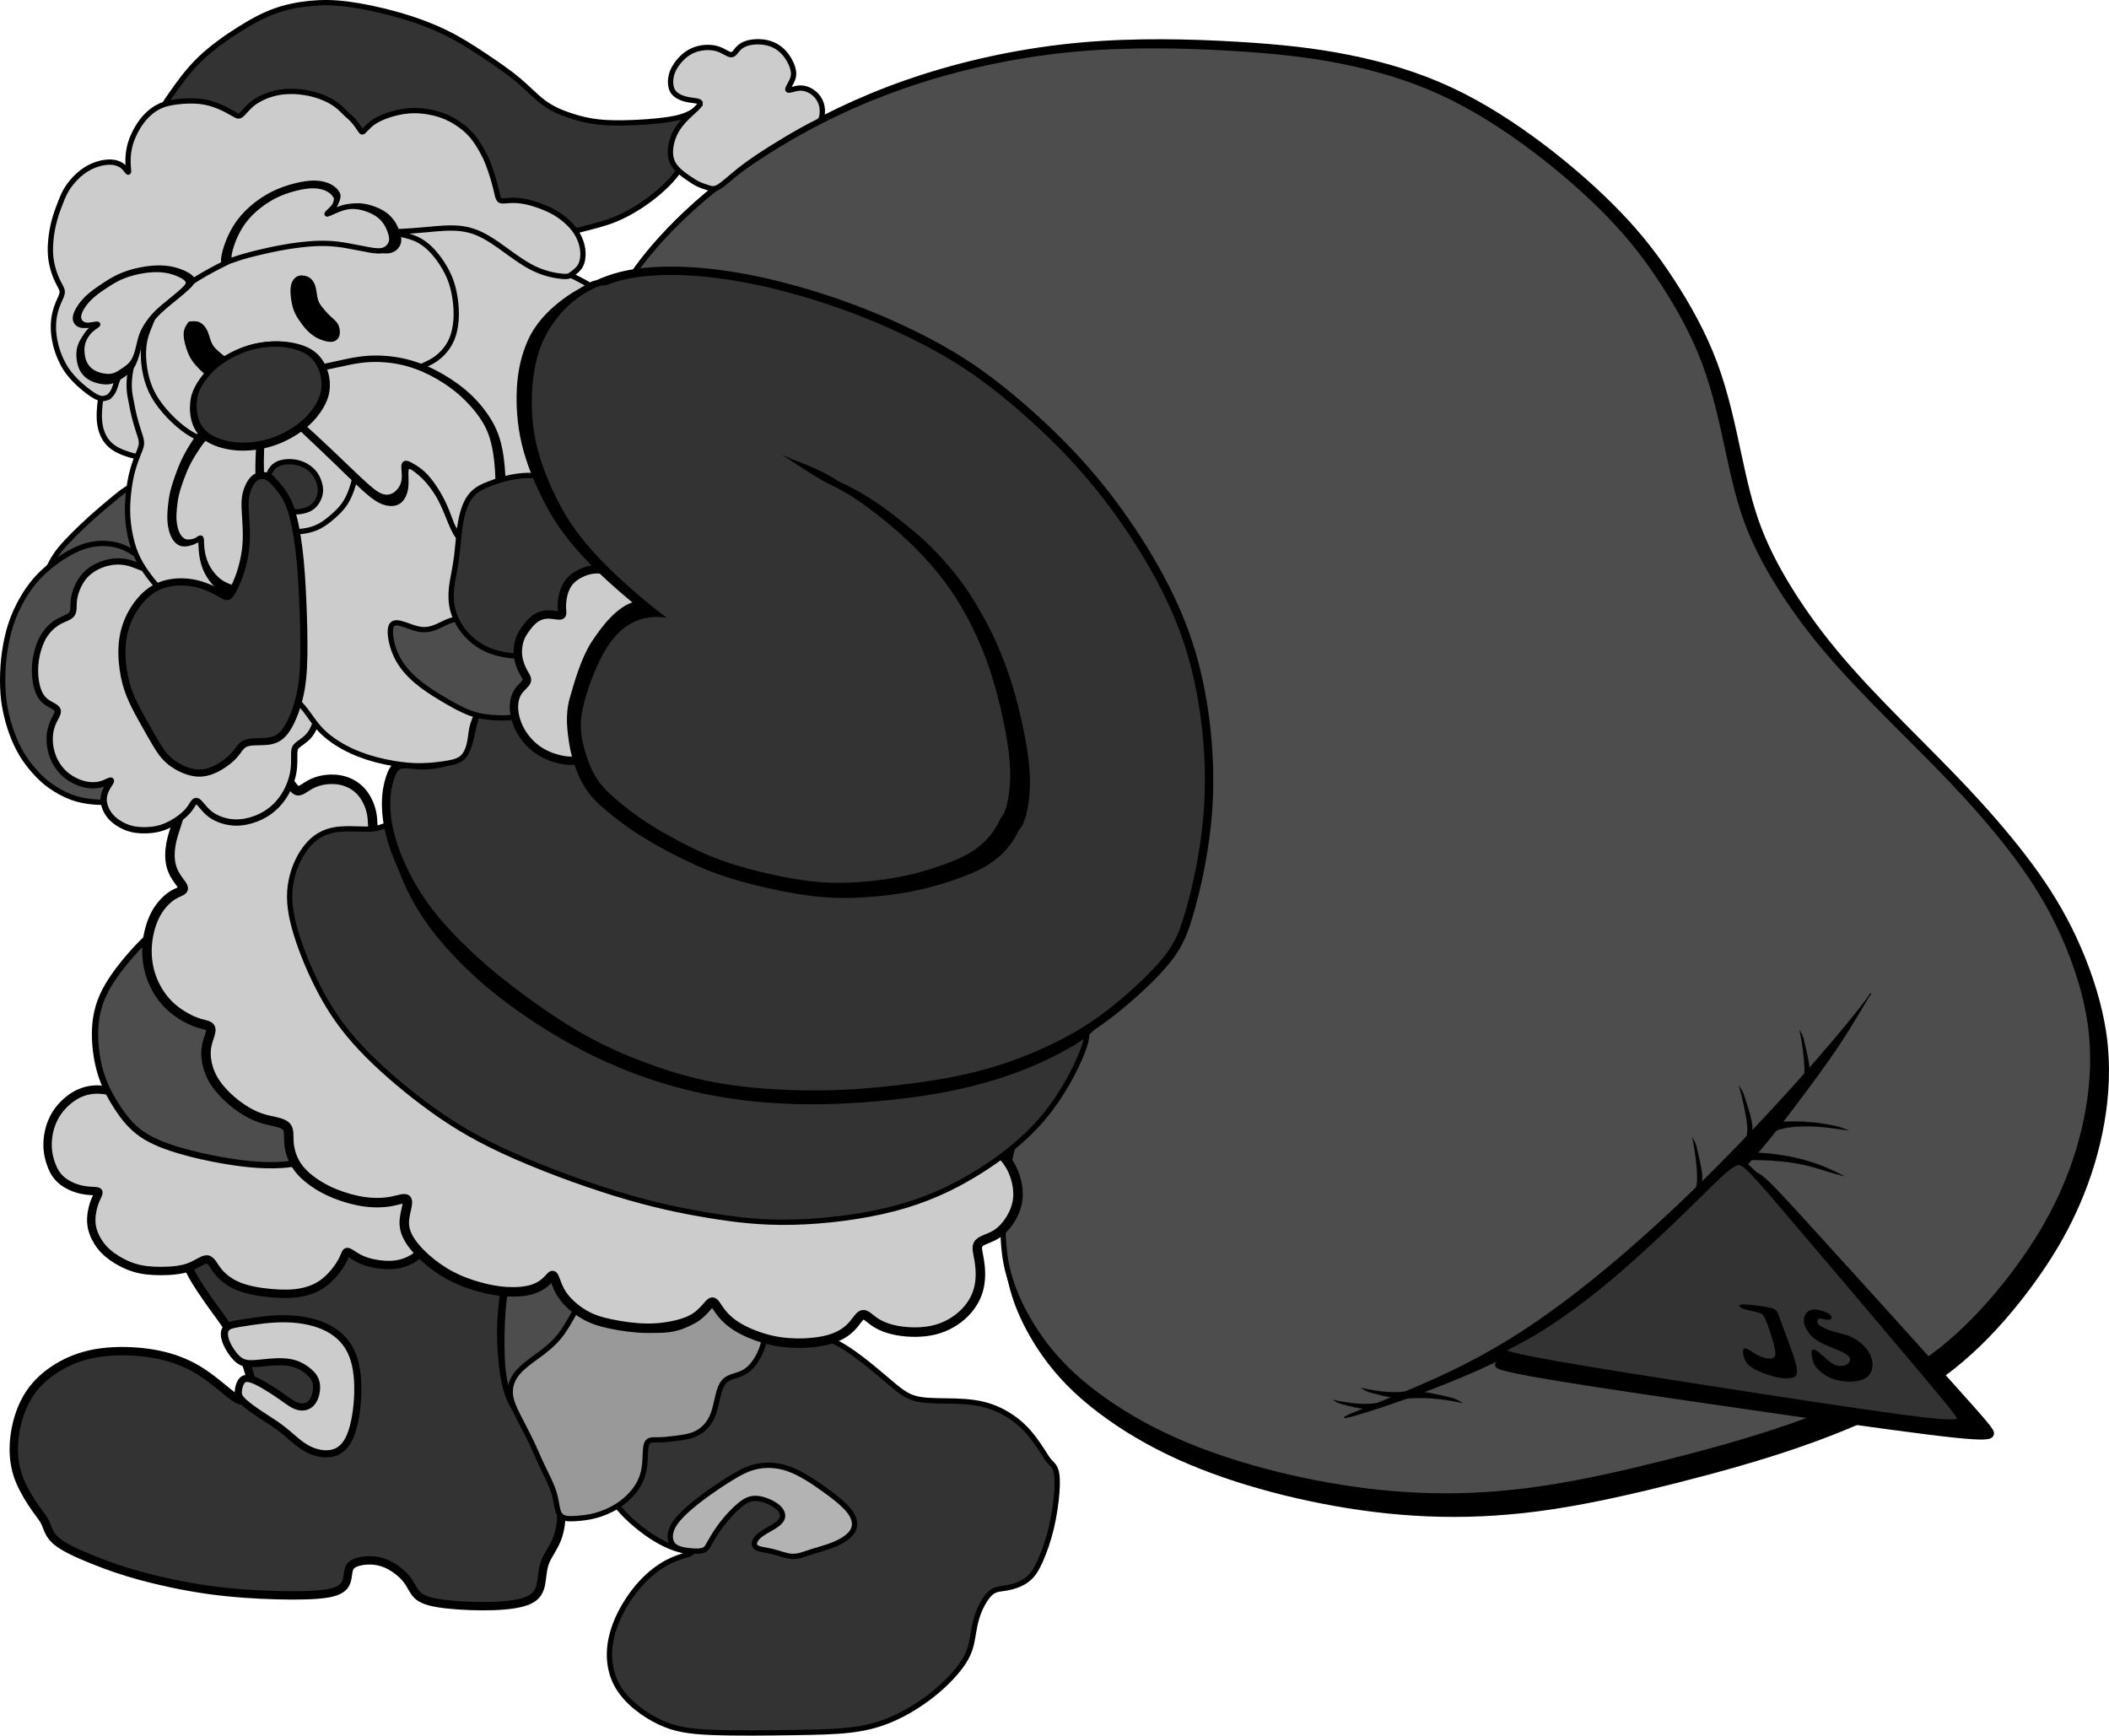 <?xml version="1.0" encoding="UTF-8" standalone="no"?>
<svg
   xmlns:dc="http://purl.org/dc/elements/1.1/"
   xmlns:cc="http://creativecommons.org/ns#"
   xmlns:rdf="http://www.w3.org/1999/02/22-rdf-syntax-ns#"
   xmlns:svg="http://www.w3.org/2000/svg"
   xmlns="http://www.w3.org/2000/svg"
   width="503.93mm"
   height="414.741mm"
   viewBox="0 0 503.93 414.741"
   version="1.1"
   id="svg8">
  <defs
     id="defs2" />
  <g
     id="layer2"
     style="display:inline;opacity:1"
     transform="translate(-1.108,-2.126)">
    <path
       style="display:inline;opacity:1;fill:#000000;stroke:#000000;stroke-width:1.28;stroke-linecap:butt;stroke-linejoin:miter;stroke-miterlimit:4;stroke-dasharray:none;stroke-opacity:1"
       d="m 153.684,65.88 c 2.958,-4.055 7.636,-9.474 13.928,-15.076 6.292,-5.602 14.201,-11.391 23.278,-16.637 9.077,-5.246 19.322,-9.949 30.916,-13.657 11.594,-3.708 24.535,-6.422 37.656,-7.597 13.121,-1.176 26.422,-0.814 37.117,-0.181 10.695,0.633 18.783,1.538 26.872,3.166 8.089,1.628 16.177,3.98 23.996,7.598 7.819,3.618 15.368,8.502 22.288,13.748 6.92,5.246 13.211,10.854 18.244,16.099 5.033,5.246 8.807,10.13 12.582,15.919 3.775,5.789 7.549,12.482 10.245,19.717 2.696,7.236 4.314,15.014 5.752,21.707 1.438,6.693 2.696,12.301 4.853,17.908 2.157,5.608 5.213,11.215 8.808,16.733 3.595,5.517 7.729,10.944 12.852,16.733 5.123,5.789 11.234,11.939 16.536,17.275 5.302,5.336 9.796,9.859 14.469,15.014 4.673,5.156 9.526,10.944 13.571,16.642 4.044,5.698 7.28,11.306 10.066,17.727 2.786,6.422 5.123,13.657 6.111,20.803 0.989,7.145 0.629,14.2 -0.539,20.893 -1.168,6.693 -3.146,13.024 -5.662,18.903 -2.516,5.879 -5.572,11.306 -9.526,17.004 -3.954,5.698 -8.807,11.667 -14.11,16.823 -5.302,5.155 -11.054,9.497 -18.244,13.476 -7.19,3.98 -15.817,7.597 -24.984,10.763 -9.167,3.166 -18.873,5.879 -28.849,8.412 -9.976,2.533 -20.221,4.884 -29.748,6.331 -9.526,1.447 -18.334,1.99 -26.872,1.809 -8.538,-0.181 -16.806,-1.085 -24.984,-2.532 -8.178,-1.447 -16.267,-3.437 -23.816,-5.879 -7.549,-2.442 -14.559,-5.336 -21.12,-8.954 -6.561,-3.618 -12.672,-7.959 -17.345,-12.391 -4.673,-4.432 -7.909,-8.954 -10.245,-13.024 -2.337,-4.07 -3.775,-7.688 -4.673,-10.944 -0.899,-3.256 -1.258,-6.15 -1.438,-11.396 -0.18,-5.246 -0.18,-12.843 5.033,-28.31 5.213,-15.467 15.638,-38.801 19.322,-60.689 3.685,-21.888 0.629,-42.329 -5.482,-59.514 -6.111,-17.185 -15.278,-31.113 -24.445,-40.972 C 226.929,99.47 217.762,93.681 207.247,88.345 196.732,83.008 184.869,78.124 174.809,76.032 164.75,73.939 156.499,74.637 152.991,73.636 c -3.508,-1.001 -2.265,-3.7 0.693,-7.756 z"
       id="path33-6" />
    <path
       style="display:inline;opacity:1;fill:#333333;stroke:#000000;stroke-width:1.265;stroke-linecap:butt;stroke-linejoin:miter;stroke-miterlimit:4;stroke-dasharray:none;stroke-opacity:1"
       d="m 191.855,320.456 c 6.281,0.356 10.646,3.118 14.299,5.836 3.653,2.717 6.593,5.39 8.775,7.172 2.183,1.782 3.608,2.673 5.924,3.073 2.316,0.401 5.524,0.312 8.508,0.401 2.985,0.089 5.746,0.356 8.464,1.292 2.717,0.936 5.39,2.539 7.528,4.544 2.138,2.005 3.742,4.41 4.722,5.925 0.98,1.515 1.336,2.138 1.826,2.673 0.49,0.534 1.114,0.98 1.47,2.049 0.356,1.069 0.445,2.762 0.267,5.212 -0.178,2.45 -0.624,5.657 -1.336,8.642 -0.713,2.985 -1.693,5.746 -2.628,7.84 -0.935,2.094 -1.826,3.519 -3.207,4.543 -1.381,1.024 -3.252,1.648 -4.766,1.915 -1.514,0.267 -2.673,0.178 -3.831,1.158 -1.158,0.98 -2.316,3.029 -3.029,4.945 -0.713,1.916 -0.98,3.697 -1.292,5.524 -0.312,1.826 -0.668,3.697 -2.183,6.058 -1.515,2.361 -4.187,5.212 -7.305,7.706 -3.118,2.495 -6.682,4.633 -10.023,6.058 -3.341,1.425 -6.459,2.138 -10.023,2.539 -3.564,0.401 -7.573,0.49 -13.497,0.579 -5.925,0.089 -13.764,0.178 -19.332,-0.044 -5.568,-0.223 -8.864,-0.757 -12.517,-2.494 -3.653,-1.737 -7.662,-4.677 -9.844,-8.285 -2.183,-3.608 -2.539,-7.884 -1.604,-11.983 0.935,-4.098 3.163,-8.018 5.39,-10.914 2.227,-2.896 4.454,-4.766 6.37,-6.014 1.916,-1.247 3.519,-1.871 4.9,-2.316 1.381,-0.445 2.539,-0.713 2.316,-0.935 -0.223,-0.223 -1.826,-0.401 -3.608,-0.98 -1.782,-0.579 -3.742,-1.559 -5.613,-2.762 -1.871,-1.203 -3.653,-2.628 -5.123,-3.964 -1.47,-1.336 -2.628,-2.584 -3.786,-4.054 -1.158,-1.47 -2.316,-3.163 -0.579,-7.84 1.737,-4.677 6.37,-12.339 10.468,-17.729 4.098,-5.39 7.662,-8.508 13.542,-11.092 5.88,-2.584 14.076,-4.633 20.357,-4.276 z"
       id="path1224" />
    <path
       style="display:inline;opacity:1;fill:#333333;stroke:#000000;stroke-width:2;stroke-linecap:butt;stroke-linejoin:miter;stroke-miterlimit:4;stroke-dasharray:none;stroke-opacity:1"
       d="m 47.129,297.471 c -4.009,3.118 -0.713,8.642 1.871,12.562 2.584,3.92 4.455,6.236 6.058,8.597 1.604,2.361 2.94,4.766 3.831,6.726 0.891,1.96 1.336,3.474 1.737,4.811 0.401,1.336 0.757,2.494 0.579,3.742 -0.178,1.247 -0.891,2.583 -1.826,2.851 -0.935,0.267 -2.093,-0.534 -4.009,-2.094 -1.915,-1.559 -4.588,-3.875 -7.662,-5.613 -3.074,-1.737 -6.548,-2.895 -10.468,-3.519 -3.92,-0.624 -8.285,-0.713 -11.983,-0.223 -3.697,0.49 -6.726,1.559 -9.399,3.029 -2.673,1.47 -4.989,3.341 -6.726,5.524 -1.737,2.183 -2.895,4.677 -3.653,7.261 -0.757,2.584 -1.114,5.256 -1.069,7.751 0.045,2.495 0.49,4.811 1.47,7.172 0.98,2.361 2.495,4.766 3.653,6.414 1.158,1.648 1.96,2.539 2.494,3.742 0.534,1.203 0.802,2.717 2.628,4.232 1.827,1.514 5.212,3.029 8.642,4.41 3.43,1.381 6.904,2.628 11.493,3.875 4.588,1.247 10.29,2.494 15.992,3.296 5.702,0.802 11.403,1.158 16.482,1.292 5.078,0.134 9.533,0.044 12.25,-0.445 2.717,-0.49 3.697,-1.381 4.187,-2.361 0.49,-0.98 0.49,-2.049 0.668,-2.94 0.178,-0.891 0.535,-1.604 1.916,-2.094 1.381,-0.49 3.786,-0.757 6.103,-0.044 2.316,0.713 4.544,2.406 5.835,4.009 1.292,1.604 1.648,3.118 2.94,4.143 1.292,1.024 3.519,1.559 6.771,1.915 3.252,0.356 7.528,0.535 11.181,0.401 3.653,-0.134 6.682,-0.579 8.508,-1.47 1.826,-0.891 2.45,-2.227 2.762,-3.831 0.312,-1.604 0.312,-3.474 0.98,-5.212 0.668,-1.737 2.005,-3.341 2.851,-5.524 0.846,-2.183 1.203,-4.944 0.98,-7.929 -0.223,-2.985 -1.024,-6.192 -2.183,-9.087 -1.158,-2.895 -2.673,-5.479 -3.964,-7.484 -1.292,-2.005 -2.361,-3.43 -3.474,-4.989 -1.114,-1.559 -2.272,-3.252 -3.074,-5.835 -0.802,-2.584 -1.247,-6.058 -1.47,-9.31 -0.223,-3.252 -0.223,-6.281 0.044,-9.399 0.267,-3.118 0.802,-6.325 0.802,-9.444 3e-5,-3.118 -0.534,-6.147 -8.642,-8.375 -8.107,-2.227 -23.787,-3.653 -37.284,-4.009 -13.497,-0.356 -24.811,0.356 -28.821,3.475 z"
       id="path1219" />
    <path
       style="display:inline;opacity:1;fill:#cccccc;stroke:#000000;stroke-width:2;stroke-linecap:butt;stroke-linejoin:miter;stroke-miterlimit:4;stroke-dasharray:none;stroke-opacity:1"
       d="m 31.093,263.84 c -4.544,-1.47 -6.86,-1.559 -8.82,-1.158 -1.96,0.401 -3.564,1.292 -4.989,2.495 -1.426,1.203 -2.673,2.717 -3.519,4.544 -0.846,1.826 -1.292,3.965 -1.292,5.925 6.5e-5,1.96 0.446,3.742 1.025,5.167 0.579,1.425 1.292,2.494 2.361,3.385 1.069,0.891 2.495,1.604 3.875,2.004 1.381,0.401 2.717,0.49 3.608,0.534 0.891,0.044 1.336,0.044 1.292,0.445 -0.045,0.401 -0.579,1.203 -1.025,2.495 -0.445,1.292 -0.802,3.074 -0.668,4.722 0.134,1.648 0.757,3.163 1.57,4.466 0.813,1.303 1.815,2.394 3.285,3.463 1.47,1.069 3.408,2.116 5.401,2.728 1.993,0.612 4.042,0.791 6.314,0.791 2.272,-2e-5 4.766,-0.178 6.726,-0.891 1.96,-0.713 3.385,-1.96 4.365,-1.871 0.98,0.089 1.515,1.515 2.628,2.896 1.114,1.381 2.806,2.717 5.078,3.608 2.272,0.891 5.123,1.336 7.706,1.559 2.584,0.223 4.9,0.223 7.038,-0.178 2.138,-0.401 4.098,-1.203 5.835,-2.628 1.737,-1.425 3.252,-3.474 4.009,-4.9 0.757,-1.425 0.757,-2.227 1.292,-2.138 0.535,0.089 1.604,1.069 3.163,1.782 1.559,0.713 3.608,1.158 5.479,1.292 1.871,0.134 3.564,-0.045 5.212,-0.668 1.648,-0.624 3.252,-1.693 4.855,-3.697 1.604,-2.004 3.207,-4.944 2.272,-9.265 -0.935,-4.321 -4.41,-10.022 -8.686,-13.943 -4.276,-3.92 -9.354,-6.058 -17.373,-6.726 -8.018,-0.668 -18.976,0.134 -27.841,-0.891 -8.864,-1.024 -15.635,-3.875 -20.179,-5.345 z"
       id="path1214" />
    <path
       style="display:inline;opacity:1;fill:#4d4d4d;stroke:#000000;stroke-width:0.265px;stroke-linecap:butt;stroke-linejoin:miter;stroke-opacity:1"
       d="m 121.786,315.378 c -0.445,5.88 -0.445,14.967 0.802,18.085 1.247,3.118 3.742,0.267 5.88,-1.96 2.138,-2.227 3.92,-3.831 5.791,-6.058 1.871,-2.227 3.831,-5.078 5.167,-7.662 1.336,-2.584 2.049,-4.9 1.782,-8.998 -0.267,-4.098 -1.514,-9.978 -4.544,-11.047 -3.029,-1.069 -7.84,2.672 -10.691,5.88 -2.851,3.207 -3.742,5.88 -4.187,11.76 z"
       id="path61" />
    <path
       style="display:inline;opacity:1;fill:#4d4d4d;stroke:#000000;stroke-width:1.5;stroke-linecap:butt;stroke-linejoin:miter;stroke-miterlimit:4;stroke-dasharray:none;stroke-opacity:1"
       d="m 36.794,225.843 c -2.049,1.693 -5.256,5.256 -7.573,8.374 -2.316,3.118 -3.742,5.791 -4.544,8.553 -0.802,2.762 -0.98,5.613 -0.802,8.464 0.178,2.851 0.713,5.702 1.604,8.285 0.891,2.584 2.138,4.9 3.653,7.216 1.515,2.316 3.296,4.633 5.88,6.414 2.584,1.782 5.969,3.029 9.354,4.009 3.385,0.98 6.771,1.693 9.8,2.227 3.029,0.535 5.702,0.891 8.374,1.069 2.673,0.178 5.345,0.178 8.018,-0.178 2.673,-0.356 5.345,-1.069 6.592,-4.009 1.247,-2.94 1.069,-8.107 -1.871,-14.789 -2.94,-6.682 -8.642,-14.878 -14.878,-21.292 -6.236,-6.415 -13.007,-11.047 -16.838,-13.453 -3.831,-2.405 -4.722,-2.584 -6.771,-0.891 z"
       id="path57" />
    <path
       style="display:inline;opacity:1;fill:#4d4d4d;stroke:#000000;stroke-width:1.265;stroke-linecap:butt;stroke-linejoin:miter;stroke-miterlimit:4;stroke-dasharray:none;stroke-opacity:1"
       d="m 153.503,65.982 c 2.932,-3.995 7.569,-9.332 13.806,-14.85 6.237,-5.518 14.077,-11.22 23.075,-16.387 8.998,-5.167 19.154,-9.8 30.647,-13.453 11.493,-3.653 24.321,-6.325 37.329,-7.483 13.007,-1.158 26.192,-0.802 36.794,-0.178 10.602,0.624 18.62,1.515 26.638,3.118 8.018,1.604 16.036,3.92 23.787,7.484 7.751,3.564 15.234,8.374 22.094,13.542 6.86,5.167 13.096,10.691 18.085,15.858 4.989,5.167 8.731,9.978 12.473,15.68 3.742,5.702 7.483,12.294 10.156,19.422 2.673,7.127 4.276,14.789 5.702,21.382 1.425,6.593 2.673,12.116 4.811,17.64 2.138,5.524 5.167,11.047 8.731,16.482 3.564,5.435 7.662,10.78 12.74,16.482 5.078,5.702 11.136,11.76 16.393,17.016 5.256,5.256 9.711,9.711 14.343,14.789 4.633,5.078 9.443,10.78 13.453,16.393 4.009,5.613 7.216,11.136 9.978,17.462 2.762,6.325 5.078,13.453 6.058,20.491 0.98,7.038 0.624,13.987 -0.535,20.58 -1.158,6.593 -3.118,12.829 -5.613,18.62 -2.495,5.791 -5.524,11.136 -9.444,16.749 -3.92,5.613 -8.731,11.492 -13.987,16.571 -5.256,5.078 -10.958,9.354 -18.085,13.274 -7.127,3.92 -15.68,7.484 -24.767,10.602 -9.087,3.118 -18.709,5.791 -28.598,8.285 -9.889,2.495 -20.045,4.811 -29.489,6.236 -9.444,1.425 -18.174,1.96 -26.638,1.782 -8.464,-0.178 -16.66,-1.069 -24.767,-2.494 -8.107,-1.425 -16.125,-3.385 -23.609,-5.791 -7.484,-2.405 -14.432,-5.256 -20.936,-8.82 -6.504,-3.564 -12.562,-7.84 -17.194,-12.205 -4.633,-4.365 -7.84,-8.82 -10.156,-12.829 -2.316,-4.009 -3.742,-7.573 -4.633,-10.78 -0.891,-3.207 -1.247,-6.058 -1.425,-11.225 -0.178,-5.167 -0.178,-12.651 4.989,-27.885 5.167,-15.235 15.502,-38.219 19.154,-59.779 3.653,-21.56 0.624,-41.694 -5.434,-58.621 -6.058,-16.927 -15.145,-30.647 -24.232,-40.358 -9.087,-9.711 -18.174,-15.413 -28.598,-20.669 -10.424,-5.256 -22.183,-10.067 -32.155,-12.129 -9.972,-2.062 -18.151,-1.374 -21.628,-2.36 -3.478,-0.986 -2.245,-3.645 0.687,-7.639 z"
       id="path33" />
    <path
       style="display:inline;opacity:1;fill:#333333;stroke:#000000;stroke-width:1.265;stroke-linecap:butt;stroke-linejoin:miter;stroke-miterlimit:4;stroke-dasharray:none;stroke-opacity:1"
       d="m 42.139,24.5 c 1.693,-2.405 3.831,-5.434 6.682,-8.196 2.851,-2.762 6.414,-5.256 9.533,-7.216 3.118,-1.96 5.791,-3.385 8.553,-4.365 2.762,-0.98 5.613,-1.515 8.375,-1.782 2.762,-0.267 5.434,-0.267 8.909,0.178 3.475,0.445 7.751,1.336 11.849,2.495 4.098,1.158 8.018,2.584 11.493,4.276 3.475,1.693 6.504,3.653 9.444,5.613 2.94,1.96 5.791,3.92 8.107,5.88 2.316,1.96 4.098,3.92 6.058,5.345 1.96,1.425 4.098,2.316 6.236,3.029 2.138,0.713 4.276,1.247 6.682,1.514 2.405,0.267 5.078,0.267 7.662,0.178 2.584,-0.089 5.078,-0.267 7.394,-0.535 2.316,-0.267 4.454,-0.624 6.236,-1.425 1.782,-0.802 3.207,-2.049 3.653,-1.514 0.445,0.535 -0.089,2.851 -1.069,4.365 -0.98,1.514 -2.405,2.227 -3.207,3.207 -0.802,0.98 -0.98,2.227 -0.891,3.386 0.089,1.158 0.446,2.227 -0.624,4.009 -1.069,1.782 -3.564,4.276 -6.325,6.414 -2.762,2.138 -5.791,3.92 -8.553,5.078 -2.762,1.158 -5.256,1.693 -7.573,2.316 -2.316,0.624 -4.455,1.336 -11.582,-0.535 -7.127,-1.871 -19.243,-6.325 -34.032,-10.423 C 80.359,41.694 62.898,37.952 52.92,35.458 42.942,32.963 40.447,31.716 39.823,30.202 c -0.624,-1.515 0.623,-3.296 2.316,-5.702 z"
       id="path37" />
    <path
       style="display:inline;opacity:1;fill:#cccccc;stroke:#000000;stroke-width:0.265;stroke-linecap:butt;stroke-linejoin:miter;stroke-miterlimit:4;stroke-dasharray:none;stroke-opacity:1"
       d="m 32.963,89.625 c -0.356,-2.495 0.178,-5.702 2.227,-9.266 2.049,-3.564 5.613,-7.484 9.444,-10.513 3.831,-3.029 7.929,-5.167 12.116,-6.682 4.187,-1.515 8.464,-2.405 13.364,-3.296 4.9,-0.891 10.423,-1.782 14.7,-2.316 4.276,-0.535 7.305,-0.713 10.513,-0.089 3.207,0.624 6.593,2.049 9.087,4.098 2.494,2.049 4.098,4.722 4.989,7.395 0.891,2.673 1.069,5.345 0.98,7.84 -0.089,2.495 -0.445,4.811 -1.069,6.771 -0.624,1.96 -1.515,3.564 -3.118,4.722 -1.604,1.158 -3.92,1.871 -6.592,1.604 -2.673,-0.267 -5.702,-1.514 -8.909,-1.515 -3.207,-8e-5 -6.593,1.247 -8.998,2.049 -2.405,0.802 -3.831,1.158 -5.078,0.624 -1.247,-0.534 -2.316,-1.96 -4.722,-3.029 -2.405,-1.069 -6.147,-1.782 -9.8,-1.247 -3.653,0.535 -7.216,2.316 -8.419,5.925 -1.203,3.608 -0.045,9.043 -0.579,12.25 -0.535,3.207 -2.762,4.187 -4.855,3.519 -2.094,-0.668 -4.054,-2.984 -5.746,-4.944 -1.693,-1.96 -3.118,-3.564 -4.187,-4.811 -1.069,-1.247 -1.782,-2.138 -2.762,-3.475 -0.98,-1.336 -2.227,-3.118 -2.584,-5.613 z"
       id="path41" />
    <path
       style="display:inline;opacity:1;fill:#999999;stroke:#000000;stroke-width:1.265;stroke-linecap:butt;stroke-linejoin:miter;stroke-miterlimit:4;stroke-dasharray:none;stroke-opacity:1"
       d="m 183.659,320.902 c 0.312,1.871 -0.802,4.588 -1.982,6.392 -1.18,1.804 -2.428,2.695 -3.853,3.229 -1.425,0.535 -3.029,0.713 -4.009,2.138 -0.98,1.426 -1.336,4.098 -1.871,6.058 -0.535,1.96 -1.247,3.207 -2.138,4.187 -0.891,0.98 -1.96,1.693 -3.207,2.138 -1.247,0.445 -2.673,0.624 -4.098,0.802 -1.425,0.178 -2.851,0.356 -4.098,0.356 -1.247,4e-5 -2.316,-0.178 -2.762,0.891 -0.446,1.069 -0.267,3.386 -0.535,5.435 -0.267,2.049 -0.98,3.831 -2.138,5.434 -1.158,1.604 -2.762,3.029 -4.454,4.098 -1.693,1.069 -3.474,1.782 -5.167,2.227 -1.693,0.445 -3.296,0.624 -4.811,0.713 -1.515,0.089 -2.94,0.089 -3.653,-0.891 -0.713,-0.98 -0.713,-2.94 -1.336,-5.078 -0.624,-2.138 -1.871,-4.454 -2.851,-6.504 -0.98,-2.049 -1.693,-3.831 -2.673,-5.88 -0.98,-2.049 -2.227,-4.365 -3.207,-6.325 -0.98,-1.96 -1.693,-3.564 -1.782,-5.256 -0.089,-1.693 0.445,-3.475 1.96,-5.167 1.515,-1.693 4.009,-3.296 5.969,-4.811 1.96,-1.515 3.385,-2.94 4.633,-4.722 1.247,-1.782 2.316,-3.92 3.474,-5.702 1.158,-1.782 2.405,-3.207 2.851,-2.762 0.445,0.446 0.089,2.762 0.802,4.187 0.713,1.425 2.495,1.96 4.187,2.405 1.693,0.445 3.296,0.802 5.167,1.069 1.871,0.267 4.009,0.445 5.969,0.445 1.96,-3e-5 3.742,-0.178 5.613,-0.802 1.871,-0.624 3.831,-1.693 5.323,-3.608 1.492,-1.915 2.517,-4.677 3.229,-4.41 0.713,0.267 1.114,3.564 2.339,5.033 1.225,1.47 3.274,1.113 5.167,1.448 1.893,0.334 3.63,1.359 3.942,3.23 z"
       id="path65" />
    <path
       style="display:inline;opacity:1;fill:#cccccc;stroke:#000000;stroke-width:2.265;stroke-linecap:butt;stroke-linejoin:miter;stroke-miterlimit:4;stroke-dasharray:none;stroke-opacity:1"
       d="m 90.382,204.684 c -0.223,-4.855 -0.134,-6.548 -0.49,-8.285 -0.356,-1.737 -1.158,-3.519 -2.272,-4.855 -1.114,-1.336 -2.539,-2.227 -4.054,-2.717 -1.515,-0.49 -3.118,-0.579 -4.588,-0.401 -1.47,0.178 -2.806,0.624 -3.965,1.292 -1.158,0.668 -2.138,1.559 -2.895,1.337 -0.757,-0.223 -1.292,-1.559 -2.539,-2.584 -1.247,-1.025 -3.207,-1.737 -5.924,-2.005 -2.717,-0.267 -6.192,-0.089 -9.355,0.49 -3.163,0.579 -6.014,1.559 -7.662,3.341 -1.648,1.782 -2.094,4.366 -2.673,6.548 -0.579,2.183 -1.292,3.964 -1.737,5.746 -0.445,1.782 -0.624,3.564 -0.445,5.123 0.178,1.559 0.713,2.895 1.47,4.054 0.757,1.158 1.737,2.138 1.648,2.717 -0.089,0.579 -1.247,0.757 -2.584,1.603 -1.336,0.846 -2.851,2.361 -3.965,4.41 -1.114,2.049 -1.826,4.633 -2.049,7.172 -0.223,2.539 0.045,5.034 0.757,7.305 0.713,2.272 1.871,4.321 3.163,5.924 1.292,1.604 2.717,2.762 4.187,3.697 1.47,0.935 2.985,1.648 4.321,2.049 1.336,0.401 2.494,0.49 2.717,1.247 0.223,0.757 -0.49,2.183 -0.846,3.653 -0.356,1.47 -0.356,2.985 -0.044,4.544 0.312,1.559 0.935,3.163 1.96,4.722 1.025,1.559 2.45,3.074 3.965,4.365 1.515,1.292 3.118,2.361 4.588,3.118 1.47,0.757 2.806,1.203 4.365,1.559 1.559,0.356 3.341,0.624 4.098,1.47 0.757,0.846 0.49,2.272 0.624,3.92 0.134,1.648 0.668,3.519 1.648,5.123 0.98,1.604 2.406,2.94 4.009,4.098 1.604,1.158 3.385,2.138 5.524,2.984 2.138,0.846 4.633,1.559 6.994,1.871 2.361,0.312 4.588,0.223 6.414,-0.134 1.826,-0.356 3.252,-0.98 3.608,-0.312 0.356,0.668 -0.356,2.628 -0.579,4.321 -0.223,1.693 0.045,3.118 0.891,4.677 0.846,1.559 2.272,3.252 4.054,4.855 1.782,1.604 3.92,3.118 6.103,4.276 2.183,1.158 4.41,1.96 6.637,2.584 2.227,0.624 4.454,1.069 6.726,1.203 2.272,0.134 4.588,-0.045 6.325,-0.624 1.737,-0.579 2.895,-1.559 3.608,-2.316 0.713,-0.757 0.98,-1.292 1.336,-0.623 0.356,0.668 0.802,2.539 2.005,4.321 1.203,1.782 3.163,3.474 5.123,4.633 1.96,1.158 3.92,1.782 6.459,2.316 2.539,0.535 5.657,0.98 8.463,1.024 2.806,0.044 5.301,-0.312 7.305,-0.802 2.004,-0.49 3.519,-1.114 4.722,-1.96 1.203,-0.846 2.094,-1.915 2.717,-2.628 0.624,-0.713 0.98,-1.069 1.426,-0.713 0.446,0.357 0.98,1.426 1.871,2.539 0.891,1.114 2.138,2.272 3.92,3.341 1.782,1.069 4.098,2.049 6.459,2.717 2.361,0.668 4.766,1.024 7.439,1.069 2.673,0.044 5.613,-0.223 7.929,-0.891 2.316,-0.668 4.009,-1.737 5.212,-2.984 1.203,-1.247 1.915,-2.673 2.673,-2.895 0.757,-0.223 1.559,0.757 2.851,1.648 1.292,0.891 3.074,1.693 5.613,2.138 2.539,0.445 5.835,0.534 8.731,-0.178 2.895,-0.713 5.39,-2.227 7.216,-4.054 1.826,-1.826 2.984,-3.964 3.474,-6.236 0.49,-2.272 0.312,-4.677 8e-5,-6.503 -0.312,-1.826 -0.757,-3.074 -0.089,-3.876 0.668,-0.802 2.45,-1.158 3.964,-2.049 1.514,-0.891 2.762,-2.316 3.697,-3.875 0.935,-1.559 1.559,-3.252 1.693,-5.078 0.134,-1.826 -0.223,-3.786 -0.846,-5.479 -0.624,-1.693 -1.514,-3.118 -2.673,-4.41 -1.158,-1.292 -2.584,-2.45 -12.116,-2.762 -9.533,-0.312 -27.172,0.223 -47.574,-3.475 -20.402,-3.697 -43.565,-11.626 -58.933,-20.09 -15.368,-8.464 -22.941,-17.461 -26.994,-25.97 -4.054,-8.508 -4.588,-16.526 -4.811,-21.381 z"
       id="path1208" />
    <path
       style="display:inline;opacity:1;fill:#333333;stroke:#000000;stroke-width:1.265;stroke-linecap:butt;stroke-linejoin:miter;stroke-miterlimit:4;stroke-dasharray:none;stroke-opacity:1"
       d="m 90.426,200.185 c -2.227,0.267 -5.969,-0.267 -8.998,0.178 -3.029,0.445 -5.345,1.871 -7.216,4.276 -1.871,2.406 -3.296,5.791 -3.742,9.266 -0.445,3.475 0.089,7.038 1.426,11.404 1.336,4.365 3.475,9.533 5.969,14.165 2.495,4.633 5.345,8.731 9.444,13.096 4.098,4.365 9.444,8.998 14.878,13.096 5.435,4.098 10.958,7.662 18.976,11.403 8.018,3.742 18.531,7.662 27.261,10.334 8.731,2.673 15.68,4.098 22.183,5.167 6.504,1.069 12.562,1.782 20.045,1.604 7.484,-0.178 16.392,-1.247 23.965,-3.207 7.573,-1.96 13.809,-4.811 19.778,-8.464 5.969,-3.653 11.671,-8.107 16.125,-13.453 4.454,-5.345 7.662,-11.582 9.176,-15.501 1.515,-3.92 1.336,-5.523 -0.089,-5.435 -1.425,0.089 -4.098,1.871 -8.553,3.831 -4.455,1.96 -10.691,4.098 -17.996,5.969 -7.305,1.871 -15.68,3.474 -23.876,4.365 -8.196,0.891 -16.214,1.069 -23.787,0.535 -7.573,-0.535 -14.7,-1.782 -21.114,-3.296 -6.415,-1.515 -12.116,-3.296 -17.64,-5.702 -5.524,-2.405 -10.869,-5.434 -15.947,-8.82 -5.078,-3.385 -9.889,-7.127 -14.611,-11.493 -4.722,-4.365 -9.354,-9.354 -12.74,-13.809 -3.385,-4.455 -5.524,-8.374 -6.86,-11.938 -1.336,-3.564 -1.871,-6.771 -2.495,-7.84 -0.624,-1.069 -1.336,-1.3e-4 -3.563,0.267 z"
       id="path53" />
    <path
       style="display:inline;opacity:1;fill:#000000;stroke:#000000;stroke-width:0.262px;stroke-linecap:butt;stroke-linejoin:miter;stroke-opacity:1"
       d="m 102.214,199.736 c -4.71,-2.044 -5.715,-1.3 -6.469,-0.495 -0.754,0.805 -1.256,1.672 -1.068,3.716 0.188,2.044 1.068,5.263 2.512,8.793 1.444,3.53 3.454,7.369 6.155,11.146 2.7,3.777 6.092,7.492 9.42,10.712 3.328,3.22 6.594,5.944 10.488,8.793 3.894,2.848 8.415,5.821 13.376,8.607 4.961,2.786 10.362,5.387 16.328,7.616 5.966,2.229 12.497,4.087 19.405,5.325 6.908,1.238 14.193,1.858 21.478,1.92 7.285,0.062 14.57,-0.433 20.85,-1.115 6.28,-0.681 11.555,-1.548 16.642,-2.725 5.087,-1.177 9.985,-2.663 14.507,-4.458 4.522,-1.796 8.666,-3.901 11.492,-5.573 2.826,-1.672 4.333,-2.91 6.092,-4.892 1.758,-1.981 3.768,-4.706 -2.072,-5.697 -5.84,-0.991 -19.531,-0.248 -33.284,-2e-5 -13.753,0.248 -27.569,1e-5 -40.82,-1.796 -13.251,-1.796 -25.936,-5.139 -34.791,-8.669 -8.855,-3.53 -13.879,-7.245 -18.024,-10.527 -4.145,-3.282 -7.41,-6.13 -13.251,-9.969 -5.84,-3.839 -14.256,-8.669 -18.966,-10.713 z"
       id="path1204" />
    <path
       style="display:inline;opacity:1;fill:#cccccc;stroke:#000000;stroke-width:1.7;stroke-linecap:butt;stroke-linejoin:miter;stroke-miterlimit:4;stroke-dasharray:none;stroke-opacity:1"
       d="m 55.414,319.254 c -0.713,0.579 -0.802,1.559 -0.579,2.584 0.223,1.025 0.757,2.094 1.47,3.163 0.713,1.069 1.604,2.138 2.717,2.628 1.114,0.49 2.45,0.401 3.875,0.267 1.425,-0.134 2.94,-0.312 4.41,-0.356 1.47,-0.044 2.895,0.045 4.187,0.446 1.292,0.401 2.45,1.114 3.385,1.916 0.935,0.802 1.648,1.693 1.826,3.029 0.178,1.336 -0.178,3.118 -0.98,4.187 -0.802,1.069 -2.049,1.425 -3.296,1.114 -1.247,-0.312 -2.494,-1.292 -3.875,-2.272 -1.381,-0.98 -2.895,-1.96 -4.187,-2.717 -1.292,-0.757 -2.361,-1.292 -3.252,-1.559 -0.891,-0.267 -1.604,-0.267 -2.138,0.312 -0.535,0.579 -0.891,1.737 -0.935,2.628 -0.044,0.891 0.223,1.515 1.158,2.405 0.936,0.891 2.539,2.049 4.143,3.118 1.604,1.069 3.207,2.049 4.544,3.029 1.336,0.98 2.405,1.96 3.564,2.94 1.158,0.98 2.405,1.96 3.965,2.628 1.559,0.668 3.43,1.024 5.123,0.623 1.693,-0.401 3.207,-1.559 4.276,-4.143 1.069,-2.584 1.693,-6.592 1.782,-10.334 0.089,-3.742 -0.356,-7.216 -1.693,-9.933 -1.336,-2.717 -3.563,-4.677 -6.414,-5.925 -2.851,-1.247 -6.325,-1.782 -9.711,-1.782 -3.385,-4e-5 -6.682,0.534 -8.998,0.891 -2.316,0.356 -3.653,0.535 -4.366,1.114 z"
       id="path1229" />
    <path
       style="display:inline;opacity:1;fill:#b3b3b3;stroke:#000000;stroke-width:1.265;stroke-linecap:butt;stroke-linejoin:miter;stroke-miterlimit:4;stroke-dasharray:none;stroke-opacity:1"
       d="m 162.144,371.505 c -0.891,-0.802 -1.069,-2.138 -0.713,-3.43 0.356,-1.292 1.247,-2.539 2.539,-3.876 1.292,-1.336 2.985,-2.762 5.078,-4.321 2.094,-1.559 4.588,-3.252 6.771,-4.588 2.183,-1.336 4.054,-2.316 6.281,-2.762 2.227,-0.445 4.811,-0.356 7.528,0.624 2.717,0.98 5.568,2.851 8.196,4.722 2.628,1.871 5.034,3.742 6.325,5.479 1.292,1.737 1.47,3.341 0.668,4.677 -0.802,1.336 -2.584,2.405 -4.41,3.163 -1.826,0.757 -3.697,1.203 -5.345,1.737 -1.648,0.535 -3.074,1.158 -4.588,1.114 -1.514,-0.044 -3.118,-0.757 -4.766,-1.158 -1.648,-0.401 -3.341,-0.49 -4.009,-1.069 -0.668,-0.579 -0.312,-1.648 0.624,-2.539 0.936,-0.891 2.45,-1.604 3.608,-2.316 1.158,-0.713 1.96,-1.425 2.138,-2.272 0.178,-0.846 -0.267,-1.826 -1.47,-2.717 -1.203,-0.891 -3.163,-1.693 -4.722,-1.782 -1.559,-0.089 -2.717,0.534 -4.054,1.648 -1.336,1.114 -2.851,2.717 -4.098,4.321 -1.247,1.604 -2.227,3.207 -2.851,4.321 -0.624,1.114 -0.891,1.737 -1.603,2.049 -0.713,0.312 -1.871,0.312 -3.252,0.178 -1.381,-0.134 -2.984,-0.401 -3.876,-1.203 z"
       id="path1238" />
    <path
       style="display:inline;opacity:1;fill:#000000;stroke:#000000;stroke-width:0.265px;stroke-linecap:butt;stroke-linejoin:miter;stroke-opacity:1"
       d="m 323.17,340.368 c 2.898,-1.323 14.111,-5.481 23.939,-10.142 9.827,-4.662 18.269,-9.827 27.466,-16.694 9.197,-6.867 19.151,-15.434 28.726,-24.568 9.575,-9.135 18.773,-18.836 26.206,-27.088 7.434,-8.253 13.103,-15.056 16.001,-18.773 2.898,-3.717 3.024,-4.347 1.89,-2.52 -1.134,1.827 -3.528,6.111 -6.741,10.961 -3.213,4.851 -7.245,10.268 -10.961,15.182 -3.717,4.914 -7.119,9.323 -11.528,14.111 -4.41,4.788 -9.827,9.953 -14.993,14.615 -5.166,4.662 -10.079,8.819 -15.623,13.166 -5.544,4.347 -11.717,8.882 -17.576,12.536 -5.859,3.654 -11.402,6.426 -17.828,9.197 -6.426,2.772 -13.733,5.544 -20.096,7.686 -6.363,2.142 -11.78,3.654 -8.882,2.331 z"
       id="path1243" />
    <path
       style="display:inline;opacity:1;fill:#000000;stroke:#000000;stroke-width:1.322;stroke-linecap:butt;stroke-linejoin:miter;stroke-miterlimit:4;stroke-dasharray:none;stroke-opacity:1"
       d="m 418.633,283.053 c -2.118,1.036 -5.295,4.099 -9.243,7.748 -3.947,3.649 -8.665,7.883 -13.094,11.712 -4.429,3.829 -8.569,7.252 -12.757,10.406 -4.188,3.153 -8.424,6.036 -11.89,8.198 -3.466,2.162 -6.162,3.604 -8.232,4.64 -2.07,1.036 -3.514,1.667 -4.14,2.117 -0.626,0.451 -0.433,0.721 1.926,1.306 2.359,0.585 6.884,1.486 19.015,3.378 12.131,1.892 31.867,4.775 48.86,7.207 16.993,2.433 31.242,4.415 38.895,5.225 7.654,0.811 8.713,0.45 8.905,-0.18 0.193,-0.63 -0.481,-1.531 -9.628,-11.712 -9.146,-10.181 -26.765,-29.641 -36.103,-39.866 -9.339,-10.226 -10.398,-11.217 -12.516,-10.181 z"
       id="path1249-4" />
    <path
       style="display:inline;opacity:1;fill:#333333;stroke:#000000;stroke-width:1.265;stroke-linecap:butt;stroke-linejoin:miter;stroke-miterlimit:4;stroke-dasharray:none;stroke-opacity:1"
       d="m 415.426,280.232 c -1.96,1.024 -4.9,4.053 -8.553,7.662 -3.653,3.608 -8.018,7.795 -12.116,11.582 -4.098,3.786 -7.929,7.172 -11.804,10.29 -3.875,3.118 -7.795,5.969 -11.003,8.107 -3.207,2.138 -5.702,3.564 -7.617,4.588 -1.915,1.025 -3.252,1.648 -3.831,2.094 -0.579,0.446 -0.401,0.713 1.782,1.292 2.183,0.579 6.37,1.47 17.595,3.341 11.225,1.871 29.489,4.722 45.213,7.127 15.724,2.405 28.91,4.365 35.992,5.167 7.083,0.802 8.063,0.445 8.241,-0.178 0.178,-0.623 -0.445,-1.514 -8.909,-11.582 -8.464,-10.067 -24.767,-29.31 -33.409,-39.422 -8.642,-10.112 -9.622,-11.092 -11.582,-10.067 z"
       id="path1249" />
    <path
       style="display:inline;opacity:1;fill:#000000;stroke:#000000;stroke-width:0.265px;stroke-linecap:butt;stroke-linejoin:miter;stroke-opacity:1"
       d="m 417.743,313.953 c 1.425,-1.1e-4 4.722,0.445 6.325,0.802 1.603,0.356 1.514,0.624 2.45,3.207 0.936,2.584 2.895,7.484 3.564,10.112 0.668,2.628 0.044,2.984 -0.846,3.163 -0.891,0.178 -2.049,0.178 -3.519,-0.134 -1.47,-0.312 -3.252,-0.935 -4.588,-1.559 -1.336,-0.624 -2.227,-1.247 -2.762,-2.138 -0.535,-0.891 -0.713,-2.049 -0.624,-2.584 0.089,-0.535 0.446,-0.446 1.069,-0.089 0.624,0.356 1.514,0.98 2.405,1.425 0.891,0.445 1.782,0.713 2.539,0.757 0.757,0.044 1.381,-0.134 1.603,-0.757 0.223,-0.623 0.044,-1.693 -0.446,-3.43 -0.49,-1.737 -1.292,-4.143 -1.871,-5.435 -0.579,-1.292 -0.935,-1.47 -1.871,-1.693 -0.935,-0.223 -2.45,-0.49 -3.43,-0.846 -0.98,-0.356 -1.425,-0.802 10e-6,-0.802 z"
       id="path1254" />
    <path
       style="display:inline;opacity:1;fill:#000000;stroke:#000000;stroke-width:0.265px;stroke-linecap:butt;stroke-linejoin:miter;stroke-opacity:1"
       d="m 438.411,316.447 c -0.445,-0.445 -1.603,-0.891 -2.583,-1.114 -0.98,-0.223 -1.782,-0.223 -2.406,0.134 -0.624,0.356 -1.069,1.069 -1.158,1.871 -0.089,0.802 0.178,1.693 0.757,2.628 0.579,0.935 1.47,1.915 2.985,2.762 1.515,0.846 3.653,1.559 5.078,2.227 1.425,0.668 2.138,1.292 2.227,1.915 0.089,0.624 -0.446,1.247 -1.158,1.559 -0.713,0.312 -1.603,0.312 -2.405,0.045 -0.802,-0.267 -1.514,-0.802 -2.183,-1.381 -0.668,-0.579 -1.292,-1.203 -1.915,-1.693 -0.624,-0.49 -1.247,-0.846 -1.47,-0.535 -0.223,0.312 -0.045,1.292 0.134,2.049 0.178,0.757 0.356,1.292 1.025,2.049 0.668,0.757 1.826,1.737 3.341,2.361 1.515,0.624 3.385,0.891 5.034,0.802 1.648,-0.089 3.074,-0.535 3.875,-1.47 0.802,-0.935 0.98,-2.361 0.668,-3.653 -0.312,-1.292 -1.113,-2.45 -2.093,-3.385 -0.98,-0.935 -2.138,-1.648 -3.207,-2.094 -1.069,-0.446 -2.049,-0.624 -2.94,-0.846 -0.891,-0.223 -1.693,-0.49 -2.45,-0.802 -0.757,-0.312 -1.47,-0.668 -1.871,-1.024 -0.401,-0.356 -0.49,-0.713 -0.446,-1.069 0.044,-0.356 0.223,-0.713 0.757,-0.713 0.535,3e-5 1.426,0.356 2.005,0.312 0.579,-0.045 0.846,-0.49 0.401,-0.935 z"
       id="path1259" />
    <g
       id="g1090"
       style="display:inline;opacity:1">
      <path
         style="display:inline;opacity:1;fill:#000000;stroke:#000000;stroke-width:0.03px;stroke-linecap:butt;stroke-linejoin:miter;stroke-opacity:1"
         d="m 430.305,263.721 c 0.163,-0.497 0.724,-1.244 1.14,-2.041 0.416,-0.797 0.687,-1.642 0.787,-2.703 0.1,-1.061 0.03,-2.336 -0.092,-3.679 -0.122,-1.343 -0.297,-2.752 -0.477,-3.929 -0.18,-1.177 -0.365,-2.122 -0.483,-2.627 -0.117,-0.505 -0.167,-0.57 -0.034,-0.366 0.132,0.205 0.446,0.679 0.684,1.287 0.238,0.608 0.401,1.349 0.553,2.01 0.153,0.662 0.294,1.243 0.442,1.915 0.148,0.673 0.301,1.436 0.428,2.163 0.126,0.727 0.225,1.416 0.228,2.162 0.003,0.746 -0.089,1.549 -0.287,2.256 -0.198,0.708 -0.5,1.32 -0.78,1.875 -0.279,0.555 -0.535,1.053 -0.832,1.487 -0.297,0.434 -0.636,0.805 -0.922,0.867 -0.286,0.063 -0.52,-0.182 -0.356,-0.679 z"
         id="path1243-2" />
      <path
         style="display:inline;opacity:1;fill:#000000;stroke:#000000;stroke-width:0.041px;stroke-linecap:butt;stroke-linejoin:miter;stroke-opacity:1"
         d="m 420.052,275.894 c 0.463,-0.253 1.501,-1.181 2.632,-1.994 1.131,-0.813 2.355,-1.512 3.909,-1.957 1.554,-0.445 3.437,-0.636 5.29,-0.675 1.853,-0.04 3.676,0.072 5.193,0.225 1.517,0.154 2.727,0.349 3.63,0.476 0.903,0.127 1.498,0.186 2.094,0.245 -0.857,-0.327 -1.713,-0.654 -2.716,-0.916 -1.002,-0.262 -2.149,-0.458 -3.098,-0.611 -0.948,-0.153 -1.698,-0.262 -2.603,-0.35 -0.905,-0.088 -1.966,-0.154 -3.003,-0.192 -1.037,-0.038 -2.051,-0.046 -3.125,-0.013 -1.074,0.034 -2.208,0.11 -3.173,0.308 -0.965,0.198 -1.759,0.517 -2.421,1.01 -0.662,0.492 -1.191,1.158 -1.644,1.828 -0.453,0.67 -0.829,1.345 -1.073,1.895 -0.244,0.549 -0.355,0.972 0.108,0.72 z"
         id="path1243-0" />
      <path
         style="display:inline;opacity:1;fill:#000000;stroke:#000000;stroke-width:0.03px;stroke-linecap:butt;stroke-linejoin:miter;stroke-opacity:1"
         d="m 416.966,276.965 c 0.249,-0.396 0.746,-1.187 1.095,-2.016 0.349,-0.828 0.549,-1.693 0.562,-2.758 0.013,-1.065 -0.162,-2.331 -0.395,-3.659 -0.233,-1.328 -0.523,-2.718 -0.799,-3.876 -0.276,-1.158 -0.539,-2.085 -0.697,-2.578 -0.158,-0.494 -0.213,-0.555 -0.064,-0.362 0.149,0.193 0.5,0.64 0.788,1.226 0.288,0.586 0.511,1.311 0.717,1.958 0.206,0.647 0.396,1.214 0.599,1.873 0.203,0.658 0.419,1.406 0.604,2.12 0.186,0.714 0.341,1.393 0.406,2.136 0.065,0.744 0.038,1.551 -0.1,2.272 -0.139,0.722 -0.39,1.356 -0.623,1.933 -0.233,0.576 -0.446,1.094 -0.707,1.551 -0.261,0.457 -0.568,0.854 -0.848,0.94 -0.28,0.086 -0.533,-0.139 -0.66,-0.251 -0.127,-0.113 -0.127,-0.113 0.122,-0.508 z"
         id="path1243-2-2" />
      <path
         style="display:inline;opacity:1;fill:#000000;stroke:#000000;stroke-width:0.03px;stroke-linecap:butt;stroke-linejoin:miter;stroke-opacity:1"
         d="m 404.668,289.353 c 0.163,-0.497 0.724,-1.244 1.14,-2.041 0.416,-0.797 0.687,-1.642 0.787,-2.703 0.1,-1.061 0.03,-2.336 -0.092,-3.679 -0.122,-1.343 -0.297,-2.752 -0.477,-3.929 -0.18,-1.177 -0.365,-2.122 -0.483,-2.627 -0.117,-0.505 -0.167,-0.57 -0.034,-0.366 0.132,0.205 0.446,0.679 0.684,1.287 0.238,0.608 0.401,1.349 0.553,2.01 0.153,0.662 0.294,1.243 0.442,1.915 0.148,0.673 0.301,1.436 0.428,2.163 0.126,0.727 0.225,1.416 0.228,2.162 0.003,0.746 -0.089,1.549 -0.287,2.256 -0.198,0.708 -0.5,1.32 -0.78,1.875 -0.279,0.555 -0.535,1.053 -0.832,1.487 -0.297,0.434 -0.636,0.805 -0.922,0.867 -0.286,0.063 -0.52,-0.182 -0.356,-0.679 z"
         id="path1243-2-9" />
      <path
         style="display:inline;opacity:1;fill:#000000;stroke:#000000;stroke-width:0.032px;stroke-linecap:butt;stroke-linejoin:miter;stroke-opacity:1"
         d="m 344.082,332.057 c -1.038,0.415 -2.289,0.89 -3.313,1.332 -1.024,0.443 -1.82,0.853 -3.002,1.105 -1.181,0.252 -2.748,0.345 -4.236,0.301 -1.489,-0.044 -2.901,-0.225 -4.08,-0.415 -1.18,-0.19 -2.127,-0.389 -2.634,-0.517 -0.507,-0.127 -0.573,-0.183 -0.366,-0.034 0.207,0.149 0.686,0.501 1.297,0.766 0.612,0.265 1.355,0.441 2.018,0.606 0.664,0.166 1.247,0.32 1.922,0.48 0.675,0.16 1.44,0.325 2.169,0.404 0.729,0.079 1.419,0.072 2.188,-0.046 0.769,-0.118 1.614,-0.346 2.463,-0.649 0.849,-0.303 1.701,-0.68 2.508,-1.007 0.807,-0.327 1.568,-0.604 2.387,-0.917 0.819,-0.313 1.696,-0.661 2.267,-1.09 0.571,-0.429 0.834,-0.938 0.554,-1.015 -0.28,-0.077 -1.104,0.28 -2.142,0.695 z"
         id="path1243-2-3" />
      <path
         style="display:inline;opacity:1;fill:#000000;stroke:#000000;stroke-width:0.03px;stroke-linecap:butt;stroke-linejoin:miter;stroke-opacity:1"
         d="m 336.595,335.243 c -0.613,0.217 -1.839,0.652 -2.843,1.058 -1.004,0.406 -1.784,0.782 -2.942,1.013 -1.158,0.231 -2.693,0.316 -4.152,0.276 -1.459,-0.04 -2.843,-0.206 -3.999,-0.38 -1.156,-0.174 -2.085,-0.357 -2.581,-0.474 -0.497,-0.117 -0.561,-0.168 -0.359,-0.031 0.202,0.136 0.672,0.459 1.271,0.702 0.599,0.242 1.328,0.404 1.978,0.556 0.651,0.152 1.222,0.293 1.884,0.44 0.662,0.147 1.412,0.298 2.126,0.371 0.714,0.072 1.391,0.066 2.144,-0.043 0.753,-0.108 1.581,-0.317 2.414,-0.595 0.832,-0.278 1.667,-0.623 2.458,-0.923 0.791,-0.3 1.537,-0.554 2.34,-0.841 0.803,-0.287 1.663,-0.606 2.222,-0.999 0.559,-0.393 0.817,-0.86 0.543,-0.93 -0.275,-0.07 -1.082,0.256 -1.486,0.42 -0.404,0.163 -0.404,0.163 -1.017,0.381 z"
         id="path1243-2-3-4" />
      <path
         style="display:inline;opacity:1;fill:#000000;stroke:#000000;stroke-width:0.05px;stroke-linecap:butt;stroke-linejoin:miter;stroke-opacity:1"
         d="m 412.139,282.104 c 0.717,-0.536 2.152,-1.607 3.482,-2.18 1.33,-0.573 2.555,-0.648 4.525,-0.628 1.97,0.019 4.685,0.133 7.088,0.39 2.403,0.258 4.493,0.659 6.237,1.104 1.744,0.444 3.142,0.931 4.464,1.334 1.322,0.403 2.568,0.72 3.814,1.038 -1.534,-0.765 -3.066,-1.529 -4.481,-2.12 -1.414,-0.591 -2.707,-1.007 -3.778,-1.338 -1.071,-0.332 -1.919,-0.579 -2.952,-0.82 -1.032,-0.241 -2.248,-0.477 -3.441,-0.673 -1.194,-0.195 -2.365,-0.349 -3.613,-0.457 -1.249,-0.108 -2.574,-0.169 -3.668,-0.205 -1.094,-0.036 -1.957,-0.047 -2.751,0.163 -0.795,0.21 -1.522,0.64 -2.317,1.187 -0.795,0.548 -1.658,1.212 -2.458,2.022 -0.8,0.81 -1.536,1.765 -1.67,2.076 -0.134,0.31 0.334,-0.024 0.568,-0.191 0.234,-0.167 0.234,-0.167 0.951,-0.703 z"
         id="path1243-0-7" />
      <path
         style="display:inline;opacity:1;fill:#000000;stroke:#000000;stroke-width:0.038px;stroke-linecap:butt;stroke-linejoin:miter;stroke-opacity:1"
         d="m 328.477,338.982 c 0.873,-0.301 2.461,-0.998 3.762,-1.501 1.301,-0.503 2.311,-0.813 3.811,-1.02 1.5,-0.208 3.488,-0.314 5.378,-0.264 1.89,0.05 3.682,0.256 5.18,0.472 1.498,0.216 2.701,0.443 3.344,0.588 0.643,0.145 0.727,0.208 0.465,0.039 -0.262,-0.169 -0.87,-0.57 -1.647,-0.871 -0.777,-0.301 -1.72,-0.501 -2.562,-0.689 -0.843,-0.188 -1.583,-0.364 -2.44,-0.546 -0.857,-0.182 -1.829,-0.37 -2.754,-0.46 -0.925,-0.09 -1.802,-0.081 -2.431,0.053 -0.629,0.134 -1.009,0.393 -1.772,0.722 -0.763,0.329 -1.907,0.726 -2.964,1.082 -1.057,0.357 -2.022,0.671 -2.999,0.98 -0.978,0.309 -1.965,0.61 -3.162,1.082 -1.197,0.472 -2.602,1.114 -2.703,1.217 -0.101,0.103 1.102,-0.334 1.783,-0.505 0.681,-0.171 0.838,-0.077 1.711,-0.378 z"
         id="path1243-2-3-47" />
    </g>
    <path
       style="display:inline;opacity:1;fill:#333333;stroke:#000000;stroke-width:2;stroke-linecap:butt;stroke-linejoin:miter;stroke-miterlimit:4;stroke-dasharray:none;stroke-opacity:1"
       d="m 142.456,70.707 c 1.293,-0.61 3.88,-1.829 7.063,-2.628 3.183,-0.799 6.963,-1.177 10.869,-1.24 3.906,-0.063 7.937,0.189 12.347,0.756 4.41,0.567 9.197,1.449 14.678,2.835 5.481,1.386 11.654,3.276 17.828,5.607 6.174,2.331 12.347,5.103 17.828,8.001 5.481,2.898 10.268,5.922 15.434,9.89 5.166,3.969 10.709,8.882 15.56,13.733 4.851,4.851 9.008,9.638 13.04,15.056 4.032,5.418 7.937,11.465 11.15,17.45 3.213,5.985 5.733,11.906 7.559,18.08 1.827,6.174 2.961,12.599 3.591,18.71 0.63,6.111 0.756,11.906 0.441,17.387 -0.315,5.481 -1.071,10.646 -1.953,15.182 -0.882,4.536 -1.89,8.441 -2.898,11.78 -1.008,3.339 -2.016,6.111 -4.473,9.386 -2.457,3.276 -6.363,7.055 -10.331,10.457 -3.969,3.402 -8,6.426 -13.418,9.386 -5.418,2.961 -12.221,5.859 -19.277,7.874 -7.056,2.016 -14.363,3.15 -21.293,3.969 -6.93,0.819 -13.481,1.323 -20.6,1.323 -7.119,1e-5 -14.804,-0.504 -21.293,-1.512 -6.489,-1.008 -11.78,-2.52 -17.135,-4.41 -5.355,-1.89 -10.772,-4.158 -16.064,-7.056 -5.292,-2.898 -10.457,-6.426 -14.93,-9.701 -4.473,-3.276 -8.252,-6.3 -12.284,-10.016 -4.032,-3.717 -8.315,-8.126 -11.654,-12.851 -3.339,-4.725 -5.733,-9.764 -7.119,-13.922 -1.386,-4.158 -1.764,-7.434 -1.761,-10.013 0.003,-2.579 0.387,-4.461 0.879,-6.024 0.491,-1.563 1.089,-2.806 2.233,-3.254 1.144,-0.447 2.833,-0.099 4.496,0.019 1.662,0.118 3.297,0.005 5.225,-0.386 1.929,-0.391 4.15,-1.059 5.442,-2.447 1.292,-1.388 1.655,-3.494 2.107,-5.536 0.453,-2.042 0.995,-4.019 1.708,-5.407 0.712,-1.388 1.594,-2.187 6.507,-11.91 4.914,-9.723 13.859,-28.369 17.731,-44.517 3.872,-16.147 2.672,-29.794 1.471,-43.442 0,0 0,0 0,0 0,0 0,0 1.293,-0.61 z"
       id="path163" />
    <path
       style="display:inline;opacity:1;fill:#4d4d4d;stroke:#000000;stroke-width:1.265;stroke-linecap:butt;stroke-linejoin:miter;stroke-miterlimit:4;stroke-dasharray:none;stroke-opacity:1"
       d="m 34.553,117.708 c -2.047,0.157 -4.315,1.984 -6.3,3.622 -1.984,1.638 -3.685,3.087 -5.229,4.473 -1.543,1.386 -2.929,2.709 -4.189,3.969 -1.26,1.26 -2.394,2.457 -3.276,3.528 -0.882,1.071 -1.512,2.016 -2.205,3.307 -0.693,1.291 -1.449,2.929 -1.669,4.756 -0.22,1.827 0.095,3.843 2.394,5.449 2.3,1.606 6.583,2.803 11.56,1.228 4.977,-1.575 10.646,-5.922 13.197,-10.961 2.551,-5.04 1.984,-10.772 0.788,-14.394 -1.197,-3.622 -3.024,-5.134 -5.071,-4.977 z"
       id="path1152" />
    <path
       style="display:inline;opacity:1;fill:#4d4d4d;stroke:#000000;stroke-width:1.265;stroke-linecap:butt;stroke-linejoin:miter;stroke-miterlimit:4;stroke-dasharray:none;stroke-opacity:1"
       d="m 37.073,137.552 c -2.299,-2.173 -4,-3.433 -5.638,-4.252 -1.638,-0.819 -3.213,-1.197 -4.945,-1.292 -1.732,-0.095 -3.622,0.094 -5.67,0.819 -2.047,0.724 -4.252,1.984 -6.3,3.465 -2.047,1.48 -3.937,3.181 -5.575,5.229 -1.638,2.047 -3.024,4.441 -4.032,6.678 -1.008,2.236 -1.638,4.315 -2.11,6.457 -0.472,2.142 -0.787,4.347 -0.945,6.615 -0.157,2.268 -0.157,4.599 4.64e-5,6.646 0.158,2.047 0.472,3.811 0.913,5.575 0.441,1.764 1.008,3.528 1.701,5.197 0.693,1.669 1.512,3.244 2.457,4.662 0.945,1.417 2.016,2.677 3.024,3.748 1.008,1.071 1.953,1.953 3.307,2.898 1.354,0.945 3.118,1.953 4.882,2.614 1.764,0.661 3.528,0.976 5.26,1.134 1.732,0.157 3.433,0.157 5.701,-0.473 2.268,-0.63 5.103,-1.89 7.402,-5.26 2.299,-3.37 4.063,-8.851 5.418,-16.221 1.354,-7.371 2.299,-16.631 1.323,-22.804 -0.976,-6.174 -3.874,-9.26 -6.173,-11.434 z"
       id="path1147" />
    <path
       style="display:inline;opacity:1;fill:#cccccc;stroke:#000000;stroke-width:1.5;stroke-linecap:butt;stroke-linejoin:miter;stroke-miterlimit:4;stroke-dasharray:none;stroke-opacity:1"
       d="m 38.68,138.749 c -2.268,-0.283 -4.221,-1.291 -5.89,-1.858 -1.669,-0.567 -3.055,-0.693 -4.41,-0.567 -1.354,0.126 -2.677,0.504 -3.874,1.071 -1.197,0.567 -2.268,1.323 -3.118,2.268 -0.851,0.945 -1.48,2.079 -1.921,3.181 -0.441,1.102 -0.693,2.173 -0.756,3.244 -0.063,1.071 0.063,2.142 -0.472,2.835 -0.535,0.693 -1.732,1.008 -2.835,1.575 -1.103,0.567 -2.11,1.386 -2.929,2.362 -0.819,0.977 -1.449,2.11 -1.953,3.496 -0.504,1.386 -0.882,3.024 -1.008,4.725 -0.126,1.701 3.09e-5,3.465 0.378,4.977 0.378,1.512 1.008,2.772 2.048,3.622 1.04,0.85 2.488,1.291 2.866,1.984 0.378,0.693 -0.315,1.638 -0.851,2.74 -0.535,1.103 -0.913,2.362 -0.976,3.843 -0.063,1.48 0.189,3.181 0.788,4.725 0.599,1.543 1.543,2.929 2.709,4 1.165,1.071 2.551,1.827 3.811,2.268 1.26,0.441 2.394,0.567 3.339,0.535 0.945,-0.032 1.701,-0.221 2.457,-0.536 0.756,-0.315 1.512,-0.756 1.543,-0.535 0.031,0.221 -0.662,1.102 -1.134,2.047 -0.472,0.945 -0.724,1.953 -0.567,3.087 0.158,1.134 0.725,2.394 1.638,3.433 0.914,1.039 2.173,1.858 3.402,2.394 1.228,0.535 2.425,0.787 3.906,0.85 1.48,0.063 3.244,-0.063 4.914,-0.599 1.669,-0.535 3.244,-1.48 4.41,-2.362 1.165,-0.882 1.921,-1.701 2.488,-2.551 0.567,-0.85 0.945,-1.732 1.575,-1.417 0.63,0.315 1.512,1.827 2.867,2.929 1.355,1.102 3.181,1.795 4.914,2.047 1.732,0.252 3.37,0.063 4.945,-0.378 1.575,-0.441 3.087,-1.134 4.473,-2.142 1.386,-1.008 2.646,-2.331 3.654,-3.969 1.008,-1.638 1.764,-3.591 2.079,-5.418 0.315,-1.827 0.189,-3.528 0.22,-4.567 0.031,-1.04 0.22,-1.417 0.724,-1.859 0.504,-0.441 1.323,-0.945 2.047,-1.575 0.724,-0.63 1.354,-1.386 1.89,-2.583 0.535,-1.197 0.976,-2.835 0.913,-5.197 -0.063,-2.362 -0.63,-5.449 -5.859,-11.024 -5.229,-5.575 -15.119,-13.639 -21.356,-17.45 -6.237,-3.811 -8.819,-3.37 -11.087,-3.654 z"
       id="path1142" />
    <path
       style="display:inline;opacity:1;fill:#cccccc;stroke:#000000;stroke-width:1.265;stroke-linecap:butt;stroke-linejoin:miter;stroke-miterlimit:4;stroke-dasharray:none;stroke-opacity:1"
       d="m 33.431,82.119 c -1.359,0.869 -4.633,6.548 -6.381,10.212 -1.748,3.664 -1.971,5.312 -2.105,6.849 -0.134,1.537 -0.178,2.962 0.022,4.299 0.201,1.336 0.646,2.584 1.292,3.586 0.646,1.002 1.492,1.759 2.517,2.361 1.025,0.601 2.227,1.047 3.497,1.425 1.27,0.379 2.606,0.69 3.786,-0.067 1.18,-0.757 2.205,-2.584 2.004,-5.1 -0.2,-2.517 -1.626,-5.724 -2.561,-8.597 -0.935,-2.873 -1.381,-5.412 -1.325,-8.653 0.056,-3.241 0.612,-7.183 -0.746,-6.314 z"
       id="path137" />
    <path
       style="display:inline;opacity:1;fill:#cccccc;stroke:#000000;stroke-width:1.265;stroke-linecap:butt;stroke-linejoin:miter;stroke-miterlimit:4;stroke-dasharray:none;stroke-opacity:1"
       d="m 36.567,77.988 c -0.94,1.828 -2.383,5.886 -3.239,8.672 -0.855,2.786 -1.123,4.301 -1.256,5.593 -0.134,1.292 -0.134,2.361 -0.022,3.408 0.111,1.047 0.334,2.071 0.512,2.985 0.178,0.913 0.312,1.715 0.601,2.873 0.29,1.158 0.735,2.673 1.114,3.831 0.379,1.158 0.69,1.96 0.624,2.829 -0.067,0.869 -0.512,1.804 -1.002,3.051 -0.49,1.247 -1.025,2.806 -1.425,4.588 -0.401,1.782 -0.668,3.786 -0.802,5.68 -0.134,1.893 -0.134,3.675 0.089,5.657 0.223,1.982 0.668,4.165 1.292,6.014 0.624,1.849 1.425,3.363 2.383,4.833 0.958,1.47 2.071,2.895 3.497,4.521 1.425,1.626 3.163,3.452 6.437,5.568 3.274,2.116 8.085,4.521 11.738,6.704 3.653,2.183 6.147,4.143 8.107,6.236 1.96,2.094 3.385,4.321 4.766,6.058 1.381,1.737 2.717,2.984 3.92,4.499 1.203,1.515 2.272,3.296 3.786,4.9 1.515,1.604 3.475,3.029 5.702,4.232 2.227,1.203 4.722,2.183 7.573,2.94 2.851,0.757 6.058,1.292 8.864,1.425 2.806,0.134 5.212,-0.134 7.083,-0.401 1.871,-0.267 3.207,-0.535 4.143,-1.114 0.935,-0.579 1.47,-1.47 1.826,-2.405 0.356,-0.935 0.535,-1.915 0.668,-2.851 0.134,-0.935 0.223,-1.826 0.445,-2.673 0.223,-0.846 0.579,-1.648 0.935,-2.628 0.356,-0.98 0.713,-2.138 0.045,-4.41 -0.668,-2.272 -2.361,-5.657 -1.782,-9.978 0.579,-4.321 3.43,-9.577 5.301,-14.655 1.871,-5.078 2.762,-9.978 5.702,-13.943 2.94,-3.965 7.929,-6.994 11.448,-11.671 3.519,-4.677 5.568,-11.002 7.573,-17.862 2.005,-6.86 3.964,-14.254 4.187,-19.154 0.223,-4.9 -1.292,-7.305 -2.776,-8.902 -1.484,-1.597 -2.939,-2.385 -4.517,-3.22 -1.578,-0.835 -3.279,-1.717 -4.995,-2.3 -1.717,-0.583 -3.449,-0.866 -4.599,-0.977 -1.15,-0.11 -1.717,-0.047 -2.709,-0.976 -0.992,-0.929 -2.41,-2.85 -4.268,-4.473 -1.858,-1.622 -4.158,-2.945 -6.426,-3.874 -2.268,-0.929 -4.504,-1.465 -6.725,-1.701 -2.221,-0.236 -4.425,-0.173 -6.851,0.157 -2.425,0.331 -5.071,0.929 -6.851,1.402 -1.78,0.472 -2.693,0.819 -1.921,1.134 0.772,0.315 3.229,0.599 5.213,1.37 1.984,0.772 3.496,2.032 4.803,3.512 1.307,1.48 2.41,3.181 3.197,4.756 0.787,1.575 1.26,3.024 1.606,4.693 0.346,1.669 0.567,3.559 0.551,5.355 -0.016,1.795 -0.268,3.496 -0.709,4.898 -0.441,1.402 -1.071,2.504 -1.89,3.528 -0.819,1.024 -1.827,1.969 -3.307,2.803 -1.48,0.835 -3.433,1.559 -6.331,3.008 -2.898,1.449 -6.741,3.622 -12.851,4.803 -6.111,1.181 -14.489,1.37 -20.253,4.331 -5.764,2.961 -8.914,8.693 -10.725,10.347 -1.811,1.654 -2.284,-0.772 -3.228,-2.236 -0.945,-1.465 -2.362,-1.969 -3.843,-2.819 -1.48,-0.85 -3.024,-2.047 -4.489,-3.449 -1.465,-1.402 -2.851,-3.008 -3.906,-4.583 -1.055,-1.575 -1.78,-3.118 -2.299,-4.866 -0.52,-1.748 -0.835,-3.701 -0.909,-5.551 -0.074,-1.85 0.092,-3.596 0.631,-5.337 0.538,-1.741 1.447,-3.474 1.684,-4.542 0.237,-1.068 -0.2,-1.47 -1.14,0.357 z"
       id="path129" />
    <path
       style="display:inline;opacity:1;fill:#000000;stroke:#000000;stroke-width:0.265;stroke-linecap:butt;stroke-linejoin:miter;stroke-miterlimit:4;stroke-dasharray:none;stroke-opacity:1"
       d="m 72.509,68.162 c -0.63,0.189 -1.134,0.693 -1.449,1.323 -0.315,0.63 -0.441,1.386 -0.409,2.457 0.032,1.071 0.221,2.457 0.536,3.559 0.315,1.102 0.756,1.921 1.26,2.709 0.504,0.787 1.071,1.543 1.575,2.142 0.504,0.598 0.945,1.039 1.449,1.449 0.504,0.409 1.071,0.787 1.732,1.102 0.661,0.315 1.417,0.567 2.079,0.693 0.661,0.126 1.228,0.126 1.701,-0.063 0.472,-0.189 0.85,-0.567 1.039,-1.071 0.189,-0.504 0.189,-1.134 0.095,-1.701 -0.094,-0.567 -0.283,-1.071 -0.693,-1.575 C 81.013,78.682 80.383,78.178 79.879,77.706 79.375,77.233 78.997,76.792 78.588,76.32 78.178,75.847 77.737,75.344 77.422,74.808 77.107,74.273 76.918,73.706 76.792,73.044 76.666,72.383 76.603,71.627 76.446,70.965 76.288,70.304 76.036,69.737 75.721,69.296 75.407,68.855 75.029,68.54 74.462,68.319 73.895,68.099 73.139,67.973 72.509,68.162 Z"
       id="path82" />
    <path
       style="display:inline;opacity:1;fill:#000000;stroke:#000000;stroke-width:0.261px;stroke-linecap:butt;stroke-linejoin:miter;stroke-opacity:1"
       d="m 46.075,79.388 c -0.202,0.29 -0.605,0.869 -0.808,1.542 -0.202,0.673 -0.204,1.44 -0.004,2.492 0.199,1.052 0.599,2.389 1.075,3.426 0.476,1.037 1.028,1.773 1.636,2.469 0.607,0.695 1.27,1.349 1.848,1.858 0.578,0.509 1.07,0.872 1.618,1.194 0.548,0.322 1.151,0.603 1.835,0.806 0.684,0.203 1.448,0.329 2.102,0.346 0.654,0.017 1.197,-0.075 1.62,-0.339 0.423,-0.263 0.726,-0.698 0.827,-1.226 0.102,-0.528 0.002,-1.15 -0.178,-1.694 C 57.466,89.717 57.205,89.251 56.733,88.82 56.261,88.389 55.578,87.994 55.02,87.61 54.462,87.225 54.03,86.852 53.563,86.452 53.096,86.052 52.594,85.626 52.207,85.149 51.821,84.672 51.55,84.143 51.325,83.511 51.099,82.878 50.92,82.143 50.664,81.515 50.409,80.888 50.078,80.37 49.684,79.952 c -0.394,-0.417 -0.85,-0.734 -1.429,-0.859 -0.578,-0.126 -1.278,-0.06 -1.628,-0.027 -0.35,0.033 -0.35,0.033 -0.552,0.322 z"
       id="path82-4" />
    <path
       style="display:inline;opacity:1;fill:#cccccc;stroke:#000000;stroke-width:1.265;stroke-linecap:butt;stroke-linejoin:miter;stroke-miterlimit:4;stroke-dasharray:none;stroke-opacity:1"
       d="m 62.14,114.859 c -0.757,-3.942 -0.713,-7.684 1.025,-10.045 1.737,-2.361 5.167,-3.341 8.553,-2.762 3.386,0.579 6.726,2.717 9.243,4.833 2.517,2.116 4.209,4.21 4.766,6.325 0.557,2.116 -0.022,4.254 -0.602,5.88 -0.579,1.626 -1.158,2.739 -1.849,3.697 -0.69,0.958 -1.492,1.759 -2.472,2.628 -0.98,0.869 -2.138,1.804 -3.363,2.45 -1.225,0.646 -2.517,1.002 -3.831,1.18 -1.314,0.178 -2.65,0.178 -3.92,-0.178 -1.27,-0.356 -2.472,-1.069 -3.853,-3.497 -1.381,-2.428 -2.94,-6.57 -3.697,-10.513 z"
       id="path141" />
    <path
       style="display:inline;opacity:1;fill:#000000;stroke:#000000;stroke-width:0.284px;stroke-linecap:butt;stroke-linejoin:miter;stroke-opacity:1"
       d="m 71.742,103.868 c 1.516,1.43 4.547,4.29 6.972,6.606 2.425,2.315 4.243,4.086 5.86,5.652 1.617,1.566 3.031,2.928 4.345,4.041 1.313,1.113 2.526,1.976 3.849,2.418 1.324,0.442 2.758,0.462 3.813,-0.231 1.055,-0.693 1.731,-2.099 1.933,-3.721 0.202,-1.622 -0.068,-3.46 0.089,-4.186 0.157,-0.726 0.743,-0.341 1.497,0.226 0.754,0.567 1.676,1.315 2.62,2.347 0.944,1.032 1.909,2.348 2.684,3.652 0.775,1.305 1.361,2.599 1.945,3.994 0.584,1.395 1.168,2.892 1.683,3.994 0.516,1.102 0.963,1.809 1.513,2.412 0.55,0.603 1.201,1.103 2.189,1.41 0.988,0.307 2.313,0.42 3.524,-0.225 1.211,-0.645 2.308,-2.05 3.172,-3.877 0.864,-1.826 1.494,-4.074 1.878,-6.069 0.383,-1.995 0.52,-3.737 0.419,-6.245 -0.1,-2.508 -0.437,-5.781 -1.166,-8.451 -0.729,-2.67 -1.85,-4.736 -3.232,-6.69 -1.382,-1.954 -3.024,-3.797 -5.091,-5.535 -2.067,-1.738 -4.559,-3.373 -7.085,-4.667 -2.526,-1.294 -5.085,-2.247 -7.813,-2.826 -2.728,-0.579 -5.624,-0.783 -8.251,-0.613 -2.627,0.17 -4.984,0.715 -6.365,1.021 -1.381,0.306 -1.785,0.375 -3.199,0.681 -1.415,0.306 -3.839,0.851 -5.591,1.907 -1.751,1.056 -2.829,2.622 -3.334,4.835 -0.505,2.213 -0.438,5.074 -0.404,6.299 0.034,1.226 0.034,0.817 0.034,0.613 0,-0.204 0,-0.204 1.516,1.226 z"
       id="path109-3" />
    <path
       style="display:inline;opacity:1;fill:#cccccc;stroke:#000000;stroke-width:1.265;stroke-linecap:butt;stroke-linejoin:miter;stroke-miterlimit:4;stroke-dasharray:none;stroke-opacity:1"
       d="m 72.855,103.566 c 1.418,1.134 4.252,3.78 6.52,5.922 2.268,2.142 3.969,3.78 5.481,5.229 1.512,1.449 2.835,2.709 4.063,3.78 1.228,1.071 2.362,1.953 3.496,2.299 1.134,0.346 2.268,0.157 3.244,-0.536 0.976,-0.693 1.795,-1.89 2.016,-3.307 0.221,-1.417 -0.157,-3.055 1.91e-4,-3.717 0.158,-0.662 0.851,-0.347 1.701,0.126 0.85,0.472 1.858,1.102 2.803,1.984 0.945,0.882 1.827,2.016 2.614,3.181 0.787,1.165 1.48,2.362 2.079,3.591 0.598,1.228 1.102,2.488 1.512,3.591 0.409,1.102 0.724,2.047 1.197,2.772 0.473,0.724 1.103,1.228 2.047,1.543 0.945,0.315 2.205,0.441 3.213,-0.032 1.008,-0.472 1.764,-1.543 2.52,-3.15 0.756,-1.606 1.512,-3.748 2.016,-5.386 0.504,-1.638 0.756,-2.772 0.724,-5.04 -0.032,-2.268 -0.346,-5.67 -0.976,-8.347 -0.63,-2.677 -1.575,-4.63 -2.961,-6.615 -1.386,-1.984 -3.213,-4 -5.292,-5.764 -2.079,-1.764 -4.41,-3.276 -6.772,-4.473 -2.362,-1.197 -4.756,-2.079 -7.308,-2.614 -2.551,-0.536 -5.26,-0.725 -7.717,-0.567 -2.457,0.157 -4.662,0.661 -5.953,0.945 -1.291,0.283 -1.669,0.346 -2.992,0.63 -1.323,0.283 -3.591,0.787 -5.229,1.764 -1.638,0.977 -2.646,2.425 -3.118,4.473 -0.472,2.048 -0.409,4.693 -0.378,5.827 0.032,1.134 0.032,0.756 1.449,1.89 z"
       id="path109" />
    <path
       style="display:inline;opacity:1;fill:#000000;stroke:#000000;stroke-width:0.299px;stroke-linecap:butt;stroke-linejoin:miter;stroke-opacity:1"
       d="m 52.798,102.498 c -2.851,1.105 -3.848,2.459 -4.846,3.92 -0.998,1.461 -1.995,3.029 -2.779,4.525 -0.784,1.497 -1.354,2.922 -1.889,4.383 -0.534,1.461 -1.033,2.958 -1.354,4.312 -0.321,1.354 -0.463,2.566 -0.57,3.741 -0.107,1.176 -0.178,2.316 -0.071,3.528 0.107,1.212 0.392,2.494 0.891,3.492 0.499,0.998 1.212,1.71 1.996,1.995 0.784,0.285 1.639,0.142 2.245,-1.8e-4 0.606,-0.143 0.962,-0.285 1.318,-0.534 0.356,-0.249 0.713,-0.606 0.855,-0.321 0.143,0.285 0.071,1.212 0.178,2.423 0.107,1.212 0.392,2.708 0.927,4.062 0.535,1.354 1.318,2.566 2.174,3.563 0.855,0.998 1.782,1.782 3.029,2.423 1.247,0.641 2.815,1.14 4.062,1.104 1.247,-0.036 2.173,-0.606 2.922,-1.568 0.748,-0.962 1.318,-2.316 1.817,-4.347 0.499,-2.031 0.926,-4.739 0.998,-8.053 0.071,-3.314 -0.214,-7.233 -0.428,-10.904 -0.214,-3.67 -0.356,-7.091 -0.214,-10.476 0.143,-3.385 0.57,-6.735 -1.568,-7.982 -2.138,-1.247 -6.841,-0.392 -9.692,0.713 z"
       id="path105-5" />
    <path
       style="display:inline;opacity:1;fill:#cccccc;stroke:#000000;stroke-width:1.265;stroke-linecap:butt;stroke-linejoin:miter;stroke-miterlimit:4;stroke-dasharray:none;stroke-opacity:1"
       d="m 52.854,105.109 c -2.52,0.976 -3.402,2.173 -4.284,3.465 -0.882,1.291 -1.764,2.677 -2.457,4 -0.693,1.323 -1.197,2.583 -1.669,3.874 -0.472,1.291 -0.913,2.614 -1.197,3.811 -0.283,1.197 -0.409,2.268 -0.504,3.307 -0.094,1.039 -0.157,2.047 -0.063,3.118 0.095,1.071 0.347,2.205 0.788,3.087 0.441,0.882 1.071,1.512 1.764,1.764 0.693,0.252 1.449,0.126 1.984,-1.5e-4 0.535,-0.126 0.85,-0.252 1.165,-0.472 0.315,-0.22 0.63,-0.535 0.756,-0.283 0.126,0.252 0.063,1.071 0.158,2.142 0.095,1.071 0.347,2.394 0.819,3.591 0.473,1.197 1.165,2.268 1.921,3.15 0.756,0.882 1.575,1.575 2.677,2.142 1.102,0.567 2.488,1.008 3.591,0.976 1.102,-0.032 1.921,-0.536 2.583,-1.386 0.661,-0.85 1.165,-2.047 1.606,-3.843 0.441,-1.795 0.819,-4.189 0.882,-7.118 0.063,-2.929 -0.189,-6.394 -0.378,-9.638 -0.189,-3.244 -0.315,-6.268 -0.189,-9.26 0.126,-2.992 0.504,-5.953 -1.386,-7.056 -1.89,-1.103 -6.047,-0.347 -8.567,0.63 z"
       id="path105" />
    <path
       style="display:inline;opacity:1;fill:#000000;stroke:#000000;stroke-width:0.282px;stroke-linecap:butt;stroke-linejoin:miter;stroke-opacity:1"
       d="m 57.755,85.895 c -1.88,0.841 -3.894,1.986 -5.606,3.433 -1.712,1.447 -3.122,3.197 -4.028,4.745 -0.906,1.548 -1.309,2.894 -1.443,4.442 -0.134,1.548 3.7e-5,3.298 0.571,4.88 0.571,1.582 1.578,2.995 3.256,4.072 1.679,1.077 4.028,1.817 6.479,2.086 2.451,0.269 5.002,0.067 7.352,-0.471 2.35,-0.538 4.498,-1.413 6.412,-2.49 1.913,-1.077 3.592,-2.356 4.935,-3.735 1.343,-1.38 2.35,-2.86 3.021,-4.207 0.671,-1.346 1.007,-2.558 1.074,-3.971 0.067,-1.413 -0.134,-3.029 -0.772,-4.61 -0.638,-1.582 -1.712,-3.13 -3.39,-4.207 -1.678,-1.077 -3.961,-1.683 -6.143,-1.918 -2.182,-0.236 -4.263,-0.101 -6.177,0.236 -1.914,0.337 -3.659,0.875 -5.539,1.716 z"
       id="path70-4" />
    <path
       style="display:inline;opacity:1;fill:#333333;stroke:#000000;stroke-width:1.265;stroke-linecap:butt;stroke-linejoin:miter;stroke-miterlimit:4;stroke-dasharray:none;stroke-opacity:1"
       d="m 57.893,86.273 c -1.764,0.787 -3.654,1.858 -5.26,3.213 -1.606,1.354 -2.929,2.992 -3.78,4.441 -0.85,1.449 -1.228,2.709 -1.354,4.158 -0.126,1.449 3.5e-5,3.087 0.536,4.567 0.536,1.48 1.48,2.803 3.055,3.811 1.575,1.008 3.78,1.701 6.079,1.953 2.299,0.252 4.693,0.063 6.898,-0.441 2.205,-0.504 4.221,-1.323 6.016,-2.331 1.795,-1.008 3.37,-2.205 4.63,-3.496 1.26,-1.291 2.205,-2.677 2.835,-3.937 0.63,-1.26 0.945,-2.394 1.008,-3.717 0.063,-1.323 -0.126,-2.835 -0.724,-4.315 -0.598,-1.48 -1.606,-2.929 -3.181,-3.937 -1.575,-1.008 -3.717,-1.575 -5.764,-1.796 -2.047,-0.221 -4,-0.095 -5.796,0.22 -1.795,0.315 -3.433,0.819 -5.197,1.606 z"
       id="path70" />
    <path
       style="display:inline;opacity:1;mix-blend-mode:normal;fill:#333333;stroke:#000000;stroke-width:1.265;stroke-linecap:butt;stroke-linejoin:miter;stroke-miterlimit:4;stroke-dasharray:none;stroke-opacity:1"
       d="m 65.169,117.844 c -0.134,-0.913 -0.045,-1.849 0.312,-2.695 0.356,-0.846 0.98,-1.604 1.849,-2.071 0.869,-0.468 1.982,-0.646 3.074,-0.624 1.091,0.022 2.16,0.245 3.118,0.668 0.958,0.423 1.804,1.047 2.428,1.737 0.624,0.691 1.024,1.448 1.314,2.25 0.289,0.802 0.468,1.648 0.401,2.494 -0.067,0.846 -0.379,1.693 -0.802,2.383 -0.423,0.69 -0.958,1.225 -1.604,1.604 -0.646,0.379 -1.403,0.601 -2.227,0.735 -0.824,0.134 -1.715,0.178 -2.606,-0.134 -0.891,-0.312 -1.782,-0.98 -2.517,-1.648 -0.735,-0.668 -1.314,-1.336 -1.782,-2.116 -0.468,-0.78 -0.824,-1.67 -0.958,-2.584 z"
       id="path121" />
    <path
       style="display:inline;opacity:1;fill:#cccccc;stroke:#000000;stroke-width:1.265;stroke-linecap:butt;stroke-linejoin:miter;stroke-miterlimit:4;stroke-dasharray:none;stroke-opacity:1"
       d="m 32.65,85.905 c -1.425,2.656 -2.055,3.82 -2.544,4.823 -0.489,1.003 -0.838,1.845 -1.114,2.65 -0.276,0.805 -0.478,1.574 -0.779,2.166 -0.301,0.592 -0.7,1.007 -1.099,1.423 -0.485,0.196 -0.97,0.391 -1.502,0.4 -0.532,0.009 -1.111,-0.169 -2.002,-0.704 -0.891,-0.534 -2.094,-1.425 -3.319,-2.517 -1.225,-1.091 -2.472,-2.383 -3.497,-3.987 -1.025,-1.604 -1.826,-3.519 -2.316,-5.368 -0.49,-1.849 -0.668,-3.63 -0.601,-5.212 0.067,-1.581 0.379,-2.962 0.802,-4.143 0.423,-1.181 0.958,-2.16 1.18,-2.851 0.223,-0.69 0.134,-1.091 -0.156,-1.693 -0.289,-0.601 -0.779,-1.403 -1.247,-2.539 -0.468,-1.136 -0.913,-2.606 -1.136,-4.076 -0.223,-1.47 -0.223,-2.94 -0.089,-4.499 0.134,-1.559 0.401,-3.207 0.824,-4.811 0.423,-1.604 1.002,-3.163 1.537,-4.521 0.535,-1.359 1.025,-2.517 1.871,-3.742 0.846,-1.225 2.049,-2.517 3.274,-3.452 1.225,-0.935 2.472,-1.515 3.564,-1.871 1.091,-0.356 2.027,-0.49 2.806,-0.512 0.78,-0.022 1.403,0.067 2.005,0.267 0.601,0.201 1.18,0.512 1.67,1.025 0.49,0.512 0.891,1.225 1.002,1.091 0.111,-0.134 -0.067,-1.114 -0.089,-2.405 -0.022,-1.292 0.111,-2.895 0.646,-4.611 0.535,-1.715 1.47,-3.541 2.584,-5.034 1.114,-1.492 2.405,-2.65 3.786,-3.408 1.381,-0.757 2.851,-1.114 4.611,-1.336 1.76,-0.223 3.809,-0.312 5.59,-0.111 1.782,0.201 3.296,0.69 4.655,1.27 1.359,0.579 2.561,1.247 3.363,1.715 0.802,0.468 1.203,0.735 1.826,0.245 0.623,-0.49 1.47,-1.737 2.829,-2.784 1.359,-1.047 3.23,-1.893 5.123,-2.361 1.893,-0.468 3.809,-0.557 5.657,-0.401 1.849,0.156 3.63,0.557 5.19,1.114 1.559,0.557 2.895,1.27 3.942,2.049 1.047,0.78 1.804,1.626 2.405,2.205 0.601,0.579 1.047,0.891 1.604,1.515 0.557,0.624 1.225,1.559 1.604,2.138 0.379,0.579 0.468,0.802 0.891,0.423 0.423,-0.379 1.18,-1.359 2.383,-2.183 1.203,-0.824 2.851,-1.492 4.588,-1.982 1.737,-0.49 3.564,-0.802 5.568,-0.757 2.005,0.045 4.187,0.445 6.036,1.091 1.849,0.646 3.363,1.537 4.61,2.45 1.247,0.913 2.227,1.849 3.096,2.962 0.869,1.114 1.626,2.405 2.183,3.43 0.557,1.025 0.913,1.782 1.314,2.829 0.401,1.047 0.846,2.383 1.203,3.586 0.356,1.203 0.624,2.272 0.824,3.163 0.2,0.891 0.334,1.604 0.757,1.893 0.423,0.289 1.136,0.156 2.027,0.089 0.891,-0.067 1.96,-0.067 3.096,0.089 1.136,0.156 2.339,0.468 3.608,0.891 1.27,0.423 2.606,0.958 3.786,1.581 1.18,0.624 2.205,1.336 3.163,2.161 0.958,0.824 1.849,1.76 2.539,2.829 0.69,1.069 1.18,2.272 1.425,3.385 0.245,1.114 0.245,2.138 0.111,3.007 -0.134,0.869 -0.401,1.581 -0.935,2.227 -0.534,0.646 -1.336,1.225 -1.871,1.581 -0.535,0.356 -0.802,0.49 -2.294,0.334 -1.492,-0.156 -4.209,-0.601 -7.238,-2.205 -3.029,-1.604 -6.37,-4.365 -9.176,-6.192 -2.806,-1.826 -5.078,-2.717 -7.662,-3.007 -2.584,-0.29 -5.479,0.022 -7.936,0.256 -2.457,0.234 -4.474,0.391 -8.069,0.538 -3.595,0.147 -8.766,0.285 -13.737,0.624 -4.971,0.339 -9.74,0.879 -14.75,2.29 -5.01,1.411 -10.259,3.694 -14.988,6.259 -4.729,2.564 -8.936,5.41 -12.151,8.907 -3.214,3.497 -5.435,7.646 -6.861,10.302 z"
       id="path125" />
    <path
       style="display:inline;opacity:1;fill:#000000;stroke:#000000;stroke-width:0.291px;stroke-linecap:butt;stroke-linejoin:miter;stroke-opacity:1"
       d="m 47.413,68.601 c -0.45,-0.832 -2.045,-1.664 -3.605,-2.184 -1.56,-0.52 -3.085,-0.728 -4.679,-0.728 -1.594,-3.6e-5 -3.258,0.208 -4.887,0.555 -1.629,0.347 -3.224,0.832 -4.679,1.49 -1.456,0.659 -2.773,1.49 -4.125,2.392 -1.352,0.901 -2.738,1.872 -3.847,2.946 -1.109,1.075 -1.941,2.253 -2.426,3.224 -0.485,0.971 -0.624,1.733 -0.485,2.357 0.139,0.624 0.555,1.109 1.04,1.386 0.485,0.277 1.04,0.346 1.629,0.312 0.589,-0.035 1.213,-0.173 1.698,-0.243 0.485,-0.069 0.832,-0.069 0.555,0.173 -0.277,0.243 -1.179,0.728 -1.976,1.525 -0.797,0.797 -1.491,1.906 -1.837,3.016 -0.347,1.109 -0.347,2.218 -0.208,3.258 0.139,1.04 0.416,2.01 0.936,2.842 0.52,0.832 1.283,1.525 2.218,2.01 0.936,0.485 2.045,0.762 2.981,0.866 0.936,0.104 1.698,0.035 2.461,-0.243 0.762,-0.277 1.525,-0.763 2.288,-1.282 0.763,-0.52 1.525,-1.074 2.114,-1.768 0.589,-0.693 1.005,-1.525 1.352,-2.599 0.347,-1.074 0.624,-2.392 0.901,-3.466 0.277,-1.075 0.555,-1.906 1.109,-2.946 0.555,-1.04 1.386,-2.288 2.357,-3.397 0.971,-1.109 2.08,-2.08 3.466,-3.224 1.386,-1.144 3.05,-2.461 4.229,-3.535 1.178,-1.074 1.872,-1.906 1.421,-2.738 z"
       id="path78-0" />
    <path
       style="display:inline;opacity:1;fill:#cccccc;stroke:#000000;stroke-width:1.265;stroke-linecap:butt;stroke-linejoin:miter;stroke-miterlimit:4;stroke-dasharray:none;stroke-opacity:1"
       d="m 46.019,69.17 c -0.409,-0.756 -1.858,-1.512 -3.276,-1.984 -1.417,-0.473 -2.803,-0.662 -4.252,-0.662 -1.449,-3.2e-5 -2.961,0.189 -4.441,0.504 -1.48,0.315 -2.929,0.756 -4.252,1.354 -1.323,0.598 -2.52,1.354 -3.748,2.173 -1.228,0.819 -2.488,1.701 -3.496,2.677 -1.008,0.976 -1.764,2.047 -2.205,2.929 -0.441,0.882 -0.567,1.575 -0.441,2.142 0.126,0.567 0.504,1.008 0.945,1.26 0.441,0.252 0.945,0.315 1.48,0.283 0.535,-0.032 1.102,-0.158 1.543,-0.221 0.441,-0.063 0.756,-0.063 0.504,0.157 -0.252,0.22 -1.071,0.661 -1.796,1.386 -0.725,0.725 -1.354,1.732 -1.669,2.74 -0.315,1.008 -0.315,2.016 -0.189,2.961 0.126,0.945 0.378,1.827 0.851,2.583 0.473,0.756 1.166,1.386 2.016,1.827 0.85,0.441 1.858,0.693 2.709,0.787 0.85,0.094 1.543,0.031 2.236,-0.221 0.693,-0.252 1.386,-0.693 2.079,-1.165 0.693,-0.472 1.386,-0.976 1.921,-1.606 0.535,-0.63 0.913,-1.386 1.228,-2.362 0.315,-0.976 0.567,-2.173 0.819,-3.15 0.252,-0.976 0.504,-1.732 1.008,-2.677 0.504,-0.945 1.26,-2.079 2.142,-3.087 0.882,-1.008 1.89,-1.89 3.15,-2.929 1.26,-1.039 2.772,-2.236 3.843,-3.213 1.071,-0.976 1.701,-1.732 1.292,-2.488 z"
       id="path78" />
    <path
       style="display:inline;opacity:1;fill:#000000;stroke:#000000;stroke-width:0.291px;stroke-linecap:butt;stroke-linejoin:miter;stroke-opacity:1"
       d="m 54.064,64.52 c -0.069,-0.657 0.208,-2.042 0.727,-3.599 0.519,-1.557 1.28,-3.288 2.284,-4.88 1.004,-1.592 2.249,-3.045 3.772,-4.395 1.523,-1.35 3.322,-2.596 5.157,-3.53 1.834,-0.934 3.703,-1.557 5.468,-2.007 1.765,-0.45 3.426,-0.727 4.914,-0.692 1.488,0.035 2.803,0.381 3.772,0.9 0.969,0.519 1.592,1.211 1.903,1.73 0.311,0.519 0.311,0.865 0.242,1.28 -0.069,0.415 -0.208,0.9 -0.485,1.35 -0.277,0.45 -0.692,0.865 -1.177,1.315 -0.484,0.45 -1.038,0.934 -0.692,0.865 0.346,-0.069 1.592,-0.692 2.699,-1.142 1.107,-0.45 2.076,-0.727 3.08,-0.831 1.004,-0.104 2.042,-0.035 3.219,0.242 1.177,0.277 2.492,0.761 3.565,1.384 1.073,0.623 1.903,1.384 2.526,2.215 0.623,0.831 1.038,1.73 1.35,2.596 0.311,0.865 0.519,1.696 0.45,2.422 -0.069,0.727 -0.415,1.35 -0.9,1.834 -0.484,0.484 -1.107,0.83 -1.938,0.934 -0.83,0.104 -1.869,-0.035 -3.08,-0.242 -1.211,-0.208 -2.596,-0.484 -4.014,-0.761 -1.419,-0.277 -2.872,-0.554 -4.395,-0.727 -1.523,-0.173 -3.115,-0.242 -4.741,-0.208 -1.627,0.035 -3.288,0.173 -5.018,0.381 -1.73,0.208 -3.53,0.484 -5.364,0.831 -1.834,0.346 -3.703,0.761 -5.433,1.177 -1.73,0.415 -3.322,0.831 -4.464,1.177 -1.142,0.346 -1.834,0.623 -2.388,0.796 -0.554,0.173 -0.969,0.242 -1.038,-0.415 z"
       id="path74-8" />
    <path
       style="display:inline;opacity:1;fill:#cccccc;stroke:#000000;stroke-width:1.265;stroke-linecap:butt;stroke-linejoin:miter;stroke-miterlimit:4;stroke-dasharray:none;stroke-opacity:1"
       d="m 55.783,63.878 c -0.063,-0.598 0.189,-1.858 0.661,-3.276 0.472,-1.417 1.165,-2.992 2.079,-4.441 0.913,-1.449 2.047,-2.772 3.433,-4 1.386,-1.228 3.024,-2.362 4.693,-3.213 1.669,-0.85 3.37,-1.417 4.977,-1.827 1.606,-0.409 3.118,-0.661 4.473,-0.63 1.354,0.032 2.551,0.347 3.433,0.819 0.882,0.473 1.449,1.103 1.732,1.575 0.283,0.472 0.283,0.787 0.22,1.165 -0.063,0.378 -0.189,0.819 -0.441,1.228 -0.252,0.409 -0.63,0.787 -1.071,1.197 -0.441,0.409 -0.945,0.85 -0.63,0.787 0.315,-0.063 1.449,-0.63 2.457,-1.039 1.008,-0.409 1.89,-0.661 2.803,-0.756 0.914,-0.094 1.858,-0.031 2.929,0.221 1.071,0.252 2.268,0.693 3.244,1.26 0.976,0.567 1.732,1.26 2.299,2.016 0.567,0.756 0.945,1.575 1.228,2.362 0.283,0.787 0.472,1.543 0.409,2.205 -0.063,0.661 -0.378,1.228 -0.819,1.669 -0.441,0.441 -1.008,0.756 -1.764,0.85 -0.756,0.095 -1.701,-0.031 -2.803,-0.22 -1.102,-0.189 -2.362,-0.441 -3.654,-0.693 -1.291,-0.252 -2.614,-0.504 -4,-0.661 -1.386,-0.158 -2.835,-0.221 -4.315,-0.189 -1.48,0.031 -2.992,0.157 -4.567,0.346 -1.575,0.189 -3.213,0.441 -4.882,0.756 -1.669,0.315 -3.37,0.693 -4.945,1.071 -1.575,0.378 -3.024,0.756 -4.063,1.071 -1.039,0.315 -1.669,0.567 -2.173,0.724 -0.504,0.158 -0.882,0.22 -0.945,-0.378 z"
       id="path74" />
    <path
       style="display:inline;opacity:1;fill:#cccccc;stroke:#000000;stroke-width:1.265;stroke-linecap:butt;stroke-linejoin:miter;stroke-miterlimit:4;stroke-dasharray:none;stroke-opacity:1"
       d="m 168.424,26.816 c -0.045,0.624 -1.648,1.871 -2.985,3.163 -1.336,1.292 -2.405,2.628 -3.118,4.143 -0.713,1.515 -1.069,3.207 -1.024,4.588 0.045,1.381 0.49,2.45 1.247,3.385 0.757,0.935 1.826,1.737 2.818,2.428 0.991,0.69 1.904,1.269 2.706,1.648 0.802,0.379 1.492,0.557 2.183,0.791 0.69,0.234 1.381,0.523 2.583,-0.167 1.203,-0.691 2.918,-2.361 5.111,-4.087 2.194,-1.726 4.867,-3.508 7.45,-5.134 2.584,-1.626 5.078,-3.096 6.904,-4.12 1.826,-1.025 2.985,-1.604 3.742,-1.982 0.757,-0.379 1.114,-0.557 1.336,-1.18 0.223,-0.623 0.312,-1.693 0.134,-2.673 -0.178,-0.98 -0.624,-1.871 -1.247,-2.584 -0.624,-0.713 -1.425,-1.247 -2.227,-1.559 -0.802,-0.312 -1.604,-0.401 -2.539,-0.223 -0.936,0.178 -2.005,0.624 -2.138,0.312 -0.134,-0.312 0.668,-1.381 1.069,-2.361 0.401,-0.98 0.401,-1.871 0.045,-2.984 -0.356,-1.114 -1.069,-2.45 -2.049,-3.519 -0.98,-1.069 -2.227,-1.871 -3.697,-2.272 -1.47,-0.401 -3.163,-0.401 -4.455,-0.134 -1.292,0.267 -2.183,0.802 -2.806,1.47 -0.624,0.668 -0.98,1.47 -1.693,1.426 -0.713,-0.044 -1.782,-0.935 -3.163,-1.381 -1.381,-0.446 -3.074,-0.446 -4.544,-0.089 -1.47,0.356 -2.717,1.069 -3.786,2.049 -1.069,0.98 -1.96,2.227 -2.45,3.43 -0.49,1.203 -0.579,2.361 -0.445,3.296 0.134,0.935 0.49,1.648 1.203,2.227 0.713,0.579 1.782,1.024 3.074,1.247 1.292,0.223 2.806,0.223 2.762,0.846 z"
       id="path171" />
    <path
       style="display:inline;opacity:1;fill:#4d4d4d;stroke:#000000;stroke-width:1.265;stroke-linecap:butt;stroke-linejoin:miter;stroke-miterlimit:4;stroke-dasharray:none;stroke-opacity:1"
       d="m 111.986,149.849 c -2.762,-7e-5 -4.722,1.247 -6.325,1.96 -1.604,0.713 -2.851,0.891 -4.098,0.713 -1.247,-0.178 -2.494,-0.713 -3.831,-1.158 -1.336,-0.445 -2.762,-0.802 -3.207,0.535 -0.446,1.336 0.089,4.365 1.247,6.86 1.158,2.495 2.94,4.454 4.811,6.058 1.871,1.604 3.831,2.851 6.058,4.187 2.227,1.336 4.722,2.762 6.949,3.563 2.227,0.802 4.187,0.98 6.058,1.069 1.871,0.089 3.653,0.089 4.989,-0.445 1.336,-0.535 2.227,-1.604 3.207,-3.653 0.98,-2.049 2.049,-5.078 1.069,-8.107 -0.98,-3.029 -4.009,-6.058 -7.305,-8.196 -3.296,-2.138 -6.86,-3.385 -9.622,-3.386 z"
       id="path49" />
    <path
       style="display:inline;opacity:1;fill:#333333;stroke:#000000;stroke-width:1.265;stroke-linecap:butt;stroke-linejoin:miter;stroke-miterlimit:4;stroke-dasharray:none;stroke-opacity:1"
       d="m 134.303,117.465 c -1.915,-1.114 -3.697,-1.559 -5.524,-1.693 -1.826,-0.134 -3.697,0.044 -5.479,0.401 -1.782,0.356 -3.475,0.891 -5.123,1.515 -1.648,0.624 -3.252,1.336 -4.455,2.762 -1.203,1.426 -2.005,3.564 -2.495,6.192 -0.49,2.628 -0.668,5.746 -0.98,8.285 -0.312,2.539 -0.757,4.499 -1.025,6.103 -0.267,1.604 -0.356,2.851 -0.312,4.098 0.045,1.247 0.223,2.495 0.757,3.92 0.535,1.425 1.425,3.029 2.717,4.499 1.292,1.47 2.985,2.806 4.9,3.697 1.915,0.891 4.054,1.336 5.568,1.514 1.514,0.178 2.405,0.089 3.697,-0.089 1.292,-0.178 2.984,-0.445 4.855,-1.559 1.871,-1.114 3.92,-3.074 6.37,-5.123 2.45,-2.049 5.301,-4.187 7.974,-4.944 2.673,-0.757 5.167,-0.134 7.662,-1.336 2.494,-1.203 4.989,-4.232 4.41,-7.973 -0.579,-3.742 -4.232,-8.196 -7.662,-10.913 -3.43,-2.717 -6.637,-3.697 -9.265,-5.078 -2.628,-1.381 -4.677,-3.163 -6.593,-4.276 z"
       id="path1127" />
    <path
       style="display:inline;opacity:1;fill:#cccccc;stroke:#000000;stroke-width:2;stroke-linecap:butt;stroke-linejoin:miter;stroke-miterlimit:4;stroke-dasharray:none;stroke-opacity:1"
       d="m 150.518,139.337 c -2.272,-0.713 -4.232,-1.069 -5.791,-1.158 -1.559,-0.089 -2.717,0.089 -3.92,0.534 -1.203,0.445 -2.45,1.158 -3.341,2.094 -0.891,0.936 -1.426,2.094 -1.737,3.296 -0.312,1.203 -0.401,2.45 -0.356,3.386 0.045,0.935 0.223,1.559 -0.312,1.693 -0.534,0.134 -1.782,-0.223 -2.94,-0.223 -1.158,-7e-5 -2.227,0.356 -3.118,0.98 -0.891,0.624 -1.604,1.515 -2.227,2.361 -0.624,0.846 -1.158,1.648 -1.515,2.762 -0.356,1.114 -0.535,2.539 -0.356,3.92 0.178,1.381 0.713,2.717 1.247,3.697 0.535,0.98 1.069,1.604 0.802,2.272 -0.267,0.668 -1.336,1.381 -2.049,2.45 -0.713,1.069 -1.069,2.495 -0.98,4.143 0.089,1.648 0.624,3.519 1.604,5.256 0.98,1.737 2.405,3.341 4.054,4.499 1.648,1.158 3.519,1.871 5.212,2.272 1.693,0.401 3.207,0.49 4.41,0.044 1.203,-0.445 2.093,-1.425 2.316,-2.361 0.223,-0.935 -0.223,-1.826 -0.445,-2.806 -0.223,-0.98 -0.223,-2.049 0.134,-2.495 0.357,-0.446 1.069,-0.267 1.915,-0.579 0.846,-0.312 1.826,-1.114 2.45,-2.227 0.624,-1.114 0.891,-2.539 0.935,-3.831 0.045,-1.292 -0.134,-2.45 -0.49,-3.474 -0.356,-1.025 -0.891,-1.915 -0.624,-2.628 0.267,-0.713 1.336,-1.247 2.361,-1.782 1.025,-0.535 2.005,-1.069 2.851,-1.871 0.846,-0.802 1.559,-1.871 1.915,-3.118 0.356,-1.247 0.356,-2.673 0.936,-3.385 0.579,-0.713 1.737,-0.713 2.806,-0.802 1.069,-0.089 2.049,-0.267 2.94,-0.579 0.891,-0.312 1.693,-0.757 2.272,-1.514 0.579,-0.757 0.935,-1.826 0.312,-3.207 -0.624,-1.381 -2.227,-3.074 -4.321,-4.455 -2.094,-1.381 -4.677,-2.45 -6.949,-3.163 z"
       id="path1132" />
    <g
       id="g161-5"
       style="display:inline;opacity:1;fill:#000000;stroke-width:2.179;stroke-miterlimit:4;stroke-dasharray:none"
       transform="matrix(1.053,0,0,1.026,-9.273,-3.038)">
      <path
         style="fill:#000000;stroke:#000000;stroke-width:2.179;stroke-linecap:butt;stroke-linejoin:miter;stroke-miterlimit:4;stroke-dasharray:none;stroke-opacity:1"
         d="m 143.933,71.944 c -2.356,1.478 -4.053,2.264 -6.683,4.447 -2.189,1.816 -4.949,4.498 -6.644,8.424 -1.285,2.977 -2.139,6.413 -2.362,10.466 -0.223,4.054 0.045,8.508 1.069,12.918 1.025,4.41 2.806,8.775 4.544,12.339 1.737,3.564 3.43,6.325 5.524,9.087 2.094,2.762 4.588,5.524 7.305,8.196 2.717,2.673 5.657,5.256 8.196,7.394 2.539,2.138 4.677,3.831 7.305,5.657 2.628,1.826 5.746,3.786 9.221,5.791 3.475,2.005 7.305,4.054 9.978,5.479 2.673,1.425 4.187,2.227 11.315,6.771 7.127,4.544 19.867,12.829 28.553,18.709 8.686,5.88 13.319,9.354 16.081,10.245 2.762,0.891 3.652,-0.802 4.276,-3.163 0.624,-2.361 0.98,-5.39 0.846,-8.909 -0.134,-3.519 -0.757,-7.528 -1.648,-11.76 -0.891,-4.232 -2.049,-8.686 -3.519,-12.918 -1.47,-4.232 -3.252,-8.241 -5.256,-11.938 -2.005,-3.697 -4.053,-7.083 -6.726,-10.379 -2.673,-3.296 -5.398,-6.354 -9.132,-9.488 -3.865,-3.244 -6.636,-5.477 -9.979,-7.617 -2.778,-1.779 -4.499,-2.582 -6.058,-3.339 -1.559,-0.757 -2.806,-2.189 -9.667,-4.851 -7.252,-2.814 -20.219,-10.202 -28.103,-18.264 -7.885,-8.063 -10.027,-15.123 -13.368,-18.687 -3.341,-3.564 -2.439,-6.261 -5.068,-4.611 z"
         id="path146-7" />
      <path
         style="fill:#000000;stroke:#000000;stroke-width:2.179;stroke-linecap:butt;stroke-linejoin:miter;stroke-miterlimit:4;stroke-dasharray:none;stroke-opacity:1"
         d="m 241.701,191.944 c -0.178,2.361 -1.069,5.034 -2.227,7.172 -1.158,2.138 -2.584,3.742 -4.187,5.078 -1.604,1.336 -3.385,2.405 -6.281,3.608 -2.895,1.203 -6.904,2.539 -11.092,3.474 -4.187,0.935 -8.553,1.47 -12.517,1.693 -3.965,0.223 -7.528,0.134 -11.626,-0.401 -4.098,-0.535 -8.731,-1.514 -12.695,-2.539 -3.965,-1.025 -7.261,-2.094 -10.468,-3.43 -3.207,-1.336 -6.325,-2.94 -9.087,-4.454 -2.762,-1.515 -5.167,-2.94 -7.706,-4.722 -2.539,-1.782 -5.212,-3.92 -7.127,-5.746 -1.915,-1.826 -3.074,-3.341 -4.143,-5.613 -1.069,-2.272 -2.049,-5.301 -2.45,-8.018 -0.401,-2.717 -0.938,-6.378 0.087,-10.076 1.025,-3.697 2.538,-9.224 4.854,-12.877 2.316,-3.653 5.614,-7.942 9.134,-8.877 3.519,-0.935 8.332,3.277 17.909,6.751 9.577,3.475 24.455,9.978 36.393,15.457 11.938,5.479 20.936,9.933 25.836,12.606 4.9,2.673 5.702,3.564 6.37,5.034 0.668,1.47 1.203,3.519 1.024,5.88 z"
         id="path150-7" />
    </g>
    <path
       style="display:inline;opacity:1;fill:#333333;stroke:#000000;stroke-width:1.263;stroke-linecap:butt;stroke-linejoin:miter;stroke-miterlimit:4;stroke-dasharray:0, 13.897;stroke-dashoffset:0;stroke-opacity:1"
       d="m 141.564,71.781 c -2.408,1.325 -4.811,3.287 -6.637,5.464 -1.826,2.177 -3.43,4.576 -4.588,7.597 -1.158,3.021 -1.871,6.664 -2.094,10.707 -0.223,4.043 0.045,8.486 1.069,12.884 1.025,4.399 2.806,8.752 4.544,12.307 1.737,3.554 3.43,6.309 5.524,9.063 2.094,2.755 4.588,5.509 7.305,8.175 2.717,2.666 5.657,5.243 8.196,7.375 2.539,2.133 4.677,3.821 7.305,5.642 2.628,1.822 5.746,3.776 9.221,5.776 3.475,1.999 7.305,4.043 9.978,5.465 2.673,1.422 4.187,2.221 11.315,6.753 7.127,4.532 19.867,12.795 28.553,18.66 8.686,5.865 13.319,9.33 16.081,10.219 2.762,0.888 3.652,-0.8 4.276,-3.154 0.624,-2.355 0.98,-5.376 0.846,-8.886 -0.134,-3.51 -0.757,-7.508 -1.648,-11.729 -0.891,-4.221 -2.049,-8.664 -3.519,-12.884 -1.47,-4.221 -3.252,-8.219 -5.256,-11.907 -2.005,-3.688 -4.232,-7.064 -6.904,-10.352 -2.673,-3.288 -5.791,-6.487 -9.132,-9.463 -3.341,-2.977 -6.904,-5.731 -9.622,-7.597 -2.717,-1.866 -4.588,-2.843 -6.147,-3.599 -1.559,-0.755 -2.806,-1.288 -9.31,-5.554 -6.504,-4.265 -18.263,-12.262 -26.148,-20.304 -7.885,-8.042 -11.894,-16.128 -15.234,-19.682 -3.341,-3.554 -4.944,-2.645 -7.974,-0.977 z"
       id="path146" />
    <path
       style="display:inline;opacity:1;fill:#333333;stroke:#000000;stroke-width:1.265;stroke-linecap:butt;stroke-linejoin:miter;stroke-miterlimit:4;stroke-dasharray:0, 13.915;stroke-dashoffset:0;stroke-opacity:1"
       d="m 241.701,191.944 c -0.178,2.361 -1.069,5.034 -2.227,7.172 -1.158,2.138 -2.584,3.742 -4.187,5.078 -1.604,1.336 -3.385,2.405 -6.281,3.608 -2.895,1.203 -6.904,2.539 -11.092,3.474 -4.187,0.935 -8.553,1.47 -12.517,1.693 -3.965,0.223 -7.528,0.134 -11.626,-0.401 -4.098,-0.535 -8.731,-1.514 -12.695,-2.539 -3.965,-1.025 -7.261,-2.094 -10.468,-3.43 -3.207,-1.336 -6.325,-2.94 -9.087,-4.454 -2.762,-1.515 -5.167,-2.94 -7.706,-4.722 -2.539,-1.782 -5.212,-3.92 -7.127,-5.746 -1.915,-1.826 -3.074,-3.341 -4.143,-5.613 -1.069,-2.272 -2.049,-5.301 -2.45,-8.018 -0.401,-2.717 -0.223,-5.123 0.802,-8.82 1.025,-3.697 2.895,-8.686 5.212,-12.339 2.316,-3.653 5.078,-5.969 8.597,-6.904 3.519,-0.935 7.795,-0.49 17.373,2.985 9.577,3.475 24.455,9.978 36.393,15.457 11.938,5.479 20.936,9.933 25.836,12.606 4.9,2.673 5.702,3.564 6.37,5.034 0.668,1.47 1.203,3.519 1.024,5.88 z"
       id="path150" />
    <path
       style="display:inline;opacity:1;fill:#333333;stroke:#000000;stroke-width:1.7;stroke-linecap:butt;stroke-linejoin:miter;stroke-miterlimit:4;stroke-dasharray:none;stroke-opacity:1"
       d="m 67.217,117.992 c -0.945,-1.071 -1.575,-1.701 -2.299,-2.016 -0.724,-0.315 -1.543,-0.315 -2.236,-0.032 -0.693,0.283 -1.26,0.85 -1.764,1.701 -0.504,0.851 -0.945,1.984 -1.134,3.181 -0.189,1.197 -0.126,2.457 -0.031,4.032 0.095,1.575 0.22,3.465 0.22,5.166 -2.1e-5,1.701 -0.126,3.213 -0.41,4.819 -0.283,1.606 -0.724,3.307 -1.26,4.819 -0.535,1.512 -1.165,2.835 -1.669,3.717 -0.504,0.882 -0.882,1.323 -1.386,1.291 -0.504,-0.031 -1.134,-0.535 -2.362,-1.197 -1.228,-0.662 -3.055,-1.48 -5.04,-1.921 -1.984,-0.441 -4.126,-0.504 -6.079,-0.158 -1.953,0.346 -3.717,1.102 -5.355,2.457 -1.638,1.354 -3.15,3.307 -4.221,5.449 -1.071,2.142 -1.701,4.473 -1.89,6.961 -0.189,2.488 0.063,5.134 0.504,7.371 0.441,2.236 1.071,4.063 1.953,5.985 0.882,1.921 2.016,3.937 2.992,5.67 0.976,1.732 1.795,3.181 2.646,4.599 0.85,1.417 1.732,2.803 3.118,4 1.386,1.197 3.276,2.205 5.04,2.677 1.764,0.472 3.402,0.409 5.229,-0.315 1.827,-0.724 3.843,-2.11 5.071,-3.402 1.228,-1.291 1.669,-2.488 2.803,-3.024 1.134,-0.536 2.961,-0.41 4.662,-0.504 1.701,-0.095 3.276,-0.409 4.725,-2.173 1.449,-1.764 2.772,-4.977 3.559,-8.158 0.787,-3.181 1.039,-6.331 1.102,-10.268 0.063,-3.937 -0.063,-8.662 -0.252,-13.04 -0.189,-4.378 -0.441,-8.41 -0.913,-12.284 -0.472,-3.874 -1.165,-7.591 -2.142,-10.205 -0.976,-2.614 -2.236,-4.126 -3.181,-5.197 z"
       id="path1137" />
  </g>
</svg>
